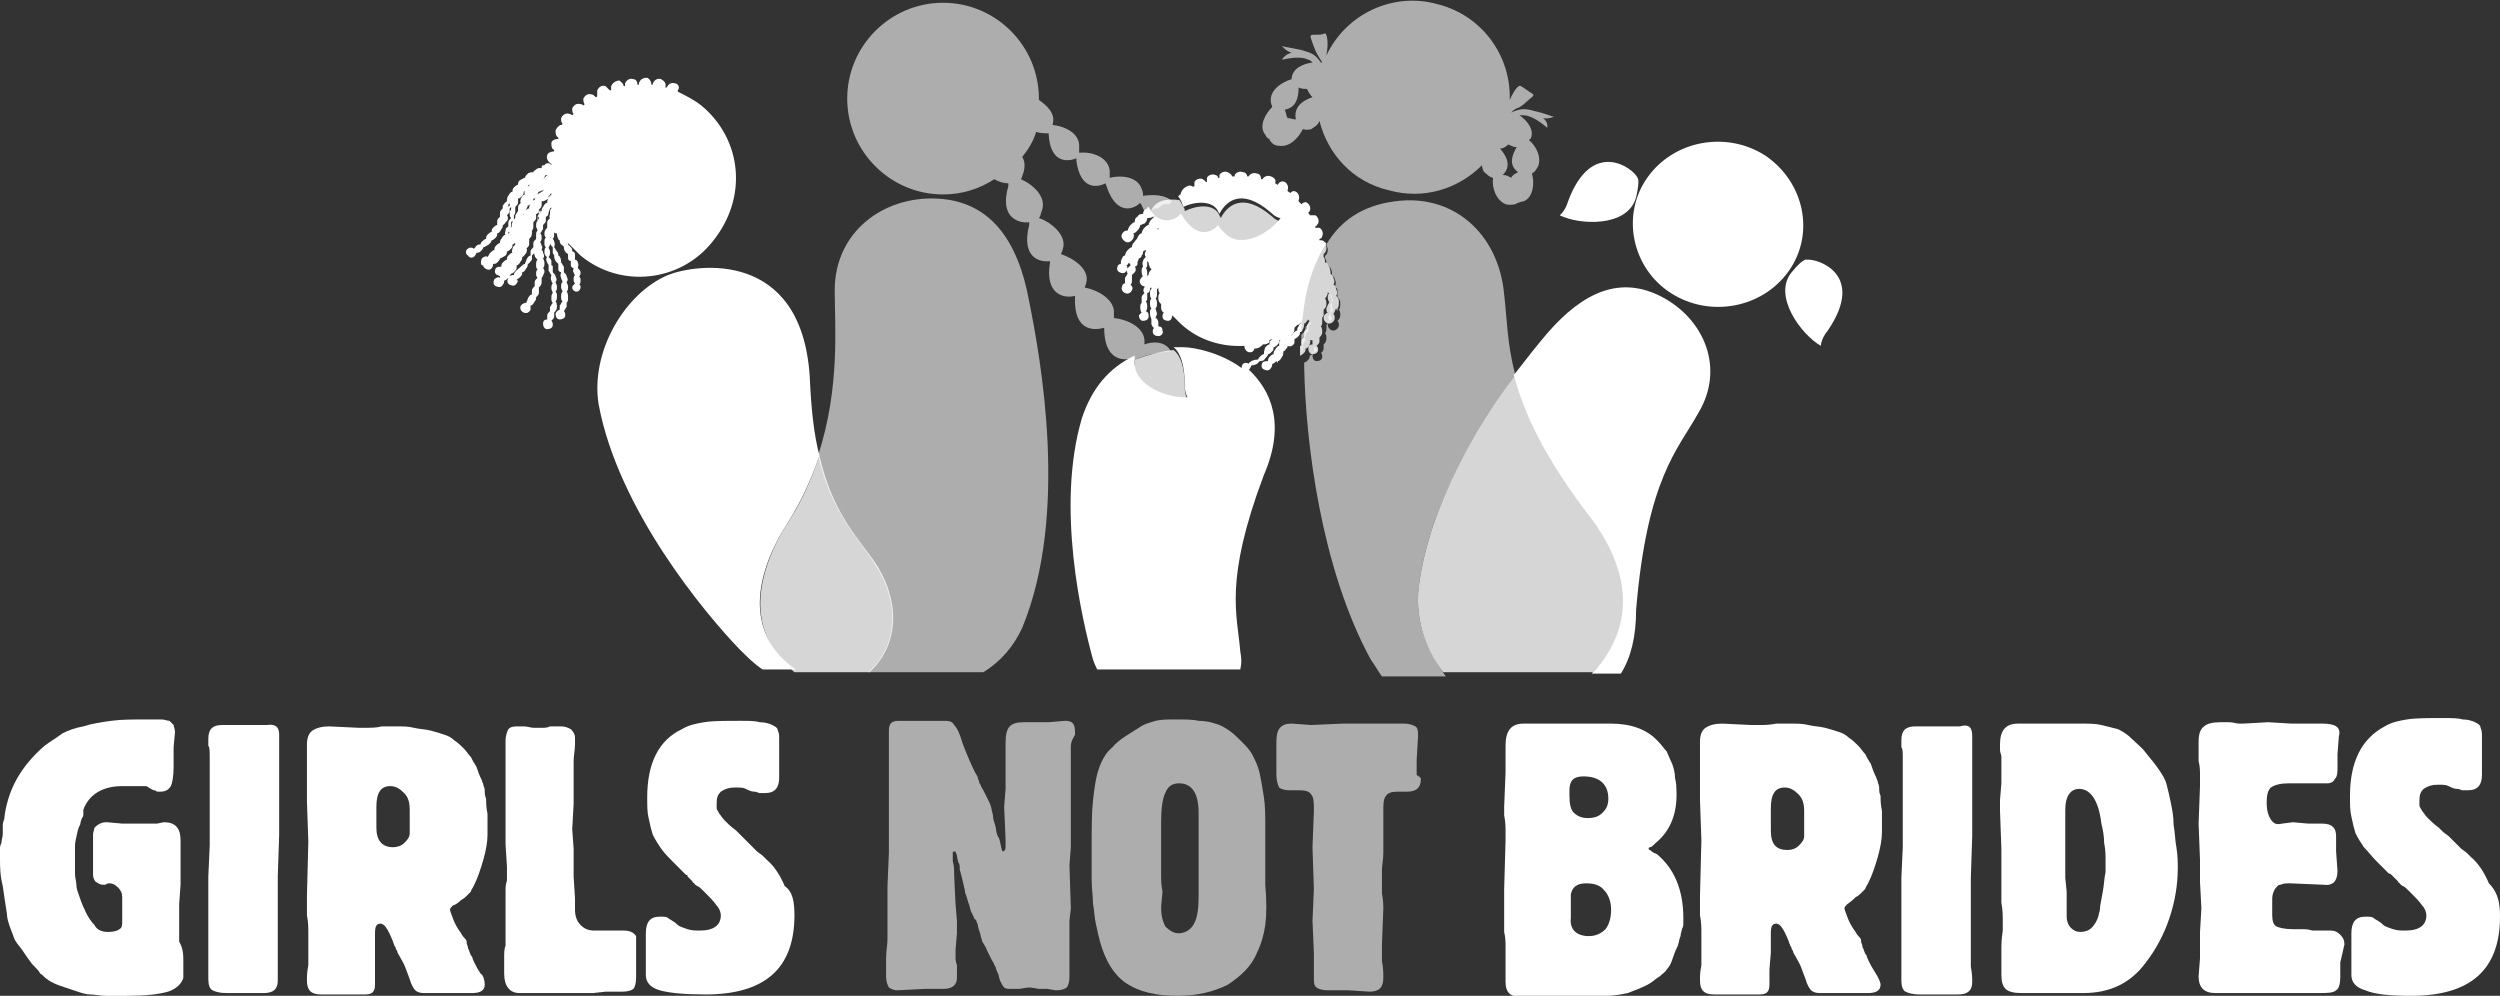 <?xml version="1.0" encoding="utf-8"?>
<!-- Generator: Adobe Illustrator 21.1.0, SVG Export Plug-In . SVG Version: 6.00 Build 0)  -->
<svg version="1.1" id="gnb-logo_1_" xmlns="http://www.w3.org/2000/svg" xmlns:xlink="http://www.w3.org/1999/xlink" x="0px"
	 y="0px" viewBox="0 0 180 71.7" style="enable-background:new 0 0 180 71.7;" xml:space="preserve">
<rect x="0" y="0" width="180" height="71.7" fill="#333333" stroke="none"/>
<style type="text/css">
	.st0{opacity:0.6;}
	.st1{fill:#FFFFFF;}
	.st2{opacity:0.6;fill:#FFFFFF;}
	.st3{opacity:0.8;fill:#FFFFFF;}
</style>
<g class="st0">
	<path class="st1" d="M77.1,53.8c0,0.2,0,0.4,0,0.6c0,0.2,0,0.3,0,0.5c0,0.2,0,0.3,0,0.6c0,0.3,0,0.7,0,1.1c0,0.4,0,0.8,0,1.1v1.1
		l0,1.4V61L77,62.3l0.1,3.1l-0.1,0.9c0,0.2,0,0.4,0,0.6c0,0.2,0,0.4,0,0.6c0,0.2,0,0.4,0,0.6v0.4c0,0.2,0,0.3,0,0.4
		c0,0.1,0,0.3,0,0.4c0,0.3,0,0.5,0,0.7c0,0.2,0,0.3,0,0.4c0,0.3-0.1,0.6-0.2,0.7c-0.1,0.1-0.4,0.2-0.7,0.2H76l-0.6-0.1l-0.6,0
		l-0.6-0.1c-0.1,0-0.3,0-0.8,0.1c-0.1,0-0.2,0-0.3,0c-0.1,0-0.2,0-0.2,0c-0.3,0-0.5,0-0.6-0.1c-0.1-0.1-0.2-0.3-0.3-0.5
		c-0.1-0.3-0.1-0.5-0.2-0.6c0-0.1-0.1-0.2-0.1-0.3c0-0.1-0.1-0.2-0.1-0.2c0-0.1-0.1-0.2-0.2-0.4l-0.3-0.6c-0.1-0.2-0.1-0.3-0.2-0.4
		c0-0.1-0.1-0.1-0.1-0.2c0,0-0.1-0.1-0.1-0.2c0-0.1-0.1-0.2-0.1-0.4c-0.1-0.3-0.2-0.6-0.2-0.7c0-0.1-0.1-0.2-0.1-0.3
		c0-0.1-0.1-0.1-0.1-0.1c0,0-0.1-0.1-0.1-0.2l-0.2-0.4l-0.1-0.4c-0.1-0.2-0.2-0.7-0.3-0.9c0-0.1-0.3-1.4-0.4-1.7l0-0.1
		c0,0,0,0,0-0.1c0,0,0-0.2-0.1-0.3c0-0.1-0.1-0.3-0.1-0.5c-0.1-0.3-0.1-0.3-0.2-0.3c0,0-0.1,0-0.1,0.1c0,0.1,0,0.1,0,0.2
		c0,0,0,0.1,0,0.1c0,0.1,0,0.2,0,0.3c0.1,0.3,0.1,0.7,0.1,1c0,0.3,0.1,1.9,0.1,2.1l0.1,1.2c0,0.1,0,0.2,0,0.2c0,0,0,0,0,0.1
		c0,0,0,0.1,0,0.2c0,0.1,0,0.2,0,0.4l-0.1,1.2c0,0.2,0,0.3,0,0.5c0,0.2,0,0.3,0.1,0.6c0,0.2,0,0.4,0,0.5c0,0.2,0,0.3,0,0.4
		c0,0.5-0.3,0.8-1,0.8c0,0-0.1,0-0.2,0c-0.1,0-0.2,0-0.2,0c-0.3,0-0.4,0-0.6,0c-0.1,0-0.2,0-0.3,0l-2,0.1c-0.3,0-0.4-0.1-0.6-0.2
		c-0.1-0.2-0.2-0.4-0.2-0.8c0-0.2,0-0.4,0-0.6c0-0.2,0-0.4,0-0.7c0-0.5,0.1-1,0.1-1.4c0-0.4,0-0.7,0-1c0-0.1,0-0.3,0-0.6
		c0-0.3,0-0.7,0-1.2c0-0.2,0-0.4,0-0.5c0-0.2,0-0.3,0-0.5l0.1-2.4l0-2.5l0-2.4c0-0.2,0-0.4,0-0.7s0-0.8,0-1.3c0-0.4,0-0.7,0-1
		c0-0.3,0-0.5,0-0.7v-0.2c0-0.5,0.2-0.7,0.7-0.7c0,0,0.1,0,0.3,0c0.2,0,0.4,0,0.6,0c0.1,0,0.2,0,0.3,0c0.1,0,0.3,0,0.4,0
		c0.3,0,0.5,0,0.7,0c0.2,0,0.3,0,0.5,0c0.2,0,0.3,0,0.4,0c0.1,0,0.2,0,0.2,0c0.3,0,0.5,0.1,0.6,0.3c0.2,0.2,0.4,0.6,0.6,1.3
		c0.3,0.8,0.6,1.5,0.9,2.1c0.1,0.2,0.2,0.3,0.2,0.4c0,0.1,0.1,0.2,0.1,0.3c0,0.1,0.1,0.2,0.1,0.2c0,0.1,0.1,0.2,0.2,0.4
		c0,0,0.1,0.2,0.1,0.2c0,0,0.2,0.4,0.3,0.6c0.1,0.2,0.2,0.5,0.2,0.6c0,0.1,0.1,0.3,0.1,0.5c0,0.2,0.1,0.4,0.2,0.8
		c0,0.2,0.1,0.6,0.2,0.7c0.1,0.1,0.2,1,0.3,1c0.1,0,0.2-0.1,0.2-0.3v-0.1v0c0,0,0-0.2,0-0.2c0-0.1,0-0.2,0-0.3l-0.1-2.3l0.1-1.3
		c0-0.1,0-0.2,0-0.3c0-0.1,0-0.3,0-0.5c0-0.1,0-0.2,0-0.3c0-0.2,0-0.3,0-0.6c0-0.3,0-0.7,0-1c0-0.3,0-0.5,0-0.6c0-0.6,0.1-1,0.3-1.2
		c0.2-0.2,0.5-0.3,1-0.3h0.4c0.1,0,0.2,0,0.3,0c0.1,0,0.2,0,0.2,0c0.3,0,0.5,0,0.6,0c0.1,0,0.2,0,0.3,0l1.2-0.1
		c0.5,0,0.7,0.2,0.7,0.8v0.2C77.1,53.4,77.1,53.6,77.1,53.8z"/>
	<path class="st1" d="M91.1,66.6c-0.1,0.7-0.3,1.4-0.6,2c-0.4,1-1.2,1.7-2.1,2.3c-1,0.5-2.2,0.8-3.6,0.8c-1.6,0-2.8-0.3-3.7-0.9
		c-0.9-0.6-1.5-1.6-1.9-3c-0.1-0.4-0.2-0.8-0.3-1.3c-0.1-0.4-0.1-0.9-0.2-1.4c0-0.5-0.1-1.1-0.1-1.8c0-0.7,0-1.5,0-2.4
		c0-1.3,0-2.4,0.1-3.3c0.1-0.9,0.2-1.6,0.4-2.2c0.2-0.6,0.5-1.2,1-1.6c0.4-0.5,1.1-0.9,1.9-1.4c0.4-0.3,0.9-0.4,1.2-0.5
		c0.4-0.1,0.9-0.1,1.5-0.1c0.6,0,1.2,0,1.6,0.1c0.5,0,0.9,0.1,1.2,0.2c0.4,0.1,0.7,0.3,1,0.5c0.3,0.2,0.6,0.5,0.9,0.8
		c0.3,0.3,0.6,0.6,0.8,1c0.2,0.4,0.4,0.8,0.5,1.3c0.1,0.5,0.2,1,0.3,1.7c0.1,0.6,0.1,1.4,0.1,2.2l0,2.1l0,2
		C91.2,64.9,91.2,65.8,91.1,66.6z M86.3,64.6c0-0.2,0-0.4,0-0.5c0-0.1,0-0.3,0-0.4c0-0.2,0-0.4,0-0.7c0-0.3,0-0.8,0-1.4v-0.5
		c0-0.2,0-0.4,0-0.5c0-0.1,0-0.3,0-0.6c0-0.3,0-0.6,0-0.9c0-0.3,0-0.5,0-0.6c0-1.4-0.5-2.1-1.4-2.1c-0.5,0-0.8,0.2-1,0.7
		c-0.2,0.4-0.3,1.1-0.3,2.1c0,0.2,0,0.4,0,0.5c0,0.1,0,0.2,0,0.4c0,0.1,0,0.3,0,0.5c0,0.2,0,0.5,0,0.9v0.4c0,0.2,0,0.3,0,0.3
		c0,0.1,0,0.2,0,0.3c0,0.1,0,0.3,0,0.6c0,0.2,0,0.6,0.1,1.1l-0.1,1.1c0,0.6,0.1,1,0.3,1.4c0.3,0.3,0.6,0.5,1,0.5
		C85.9,67.1,86.3,66.3,86.3,64.6z"/>
	<path class="st1" d="M102.3,56.1c0,0.6-0.3,0.9-1,0.9c0,0-0.1,0-0.2,0c-0.1,0-0.2,0-0.3,0h-0.2c-0.4,0-0.7,0.1-0.8,0.3
		c-0.2,0.2-0.2,0.6-0.2,1.1c0,0,0,0.1,0,0.3c0,0.2,0,0.3,0,0.5c0,0.3,0,0.6,0,0.9c0,0.2,0,0.5,0,0.6c0,0.1,0,0.2,0,0.3
		c0,0.1,0,0.3,0,0.4c0,0.5-0.1,0.9-0.1,1.2c0,0.3,0,0.5,0,0.5c0,0.2,0,0.3,0,0.5c0,0.2,0,0.4,0,0.7c0.1,0.6,0.1,0.9,0.1,1.1
		l-0.1,2.6c0,0.2,0,0.4,0,0.6c0,0.2,0,0.4,0,0.6c0.1,0.5,0.1,0.9,0.1,1.2c0,0.7-0.3,1-1,1l-1.5-0.1c-0.4,0-0.6,0-0.8,0
		c-0.2,0-0.3,0-0.4,0c-0.1,0-0.1,0-0.2,0c0,0,0,0-0.1,0c-0.4,0-0.7-0.1-0.8-0.2c-0.2-0.1-0.2-0.4-0.2-0.7c0-0.1,0-0.2,0-0.3
		c0-0.1,0-0.3,0-0.4c0-0.3,0-0.4,0-0.6c0-0.1,0-0.3,0-0.5l-0.1-2.3l0.1-2.3l-0.1-3l0.1-2.6c0-0.6,0-1-0.2-1.2
		c-0.1-0.2-0.4-0.3-0.8-0.3c-0.1,0-0.2,0-0.3,0c-0.1,0-0.2,0-0.3,0c-0.1,0-0.1,0-0.2,0c-0.3,0-0.6-0.1-0.7-0.2
		c-0.1-0.2-0.2-0.5-0.2-0.9l0-1.2l0-1.2c0-0.9,0.3-1.3,1.1-1.3l1.4,0.1l2.3-0.1c0.2,0,0.4,0,0.6,0c0.2,0,0.5,0,0.8,0
		c0.2,0,0.4,0,0.6,0c0.2,0,0.4,0,0.6,0c0,0,0.1,0,0.1,0c0,0,0.1,0,0.2,0c0.1,0,0.3,0,0.5,0c0.2,0,0.6,0,1,0c0.4,0,0.6,0.1,0.8,0.2
		c0.2,0.1,0.2,0.4,0.2,0.7l-0.1,1.7c0,0.1,0,0.3,0,0.4c0,0.1,0,0.3,0,0.4c0,0.1,0,0.3,0,0.3C102.3,56,102.3,56,102.3,56.1z"/>
</g>
<g>
	<path class="st1" d="M121.2,66.1c0,0.2,0,0.3,0,0.4c0,0.1,0,0.2-0.1,0.4c0,0.1-0.1,0.3-0.1,0.5c-0.1,0.2-0.1,0.4-0.2,0.7
		c-0.2,0.4-0.3,0.7-0.4,1c-0.1,0.3-0.2,0.5-0.4,0.7c-0.1,0.2-0.3,0.3-0.5,0.5c-0.2,0.1-0.4,0.3-0.7,0.5c-0.5,0.3-1.1,0.5-1.6,0.7
		c-0.5,0.1-1,0.2-1.5,0.2h-0.5c-0.4,0-0.7,0-0.9,0c-0.2,0-0.4,0-0.4,0l-1.5,0l-1.6,0l-1.2,0.1c-0.8,0-1.2-0.3-1.2-1.1
		c0-0.1,0-0.2,0-0.4c0-0.2,0-0.3,0-0.5c0-0.2,0-0.4,0-0.6c0-0.2,0-0.3,0-0.5c0,0,0-0.2,0-0.5c0-0.3,0-0.7-0.1-1.1c0-0.2,0-0.3,0-0.6
		c0-0.2,0-0.5,0-0.8V65l0-0.5V64l0.1-3.5c0-0.1,0-0.3,0-0.6c0-0.3,0-0.7-0.1-1.2c0-0.2,0-0.3,0-0.4c0-0.1,0-0.2,0-0.2l0.1-2.5
		c0,0,0-0.2,0-0.4c0-0.2,0-0.5,0-0.8c0-0.2,0-0.3,0-0.4c0-0.1,0-0.2,0-0.3c0-1.1,0.4-1.6,1.3-1.6c0,0,0.1,0,0.2,0c0.1,0,0.3,0,0.4,0
		c0.1,0,0.2,0,0.2,0c0.1,0,0.1,0,0.2,0c0.1,0,0.2,0,0.3,0c0.1,0,0.3,0,0.4,0c0.3,0,0.6,0,0.8,0c0.2,0,0.4,0,0.5,0l1.7,0l1.6,0
		c1.4,0,2.6,0.4,3.4,1.3c0.3,0.3,0.4,0.5,0.6,0.7c0.1,0.2,0.2,0.5,0.4,0.9c0.1,0.3,0.2,0.6,0.2,1c0.1,0.4,0.1,0.7,0.1,0.8
		c0.1,1.7-0.4,3-1.5,3.9c-0.2,0.2-0.3,0.3-0.4,0.3c-0.1,0-0.1,0.1-0.1,0.1c0,0,0,0.1,0.1,0.1c0,0,0.2,0.2,0.5,0.3
		C120.5,62.5,121.2,64,121.2,66.1z M116,65.5c0-0.6-0.2-1.1-0.5-1.4c-0.3-0.4-0.8-0.5-1.3-0.5c-0.7,0-1,0.3-1.1,0.8
		c0,0.1,0,0.1,0,0.1c0,0,0,0.1,0,0.4v0.8c0,0.1,0,0.1,0,0.2c0,0.1,0,0.1,0,0.1v0.1c-0.1,0.8,0.4,1.3,1.3,1.3c0.5,0,0.9-0.2,1.2-0.5
		C115.9,66.5,116,66,116,65.5z M115.8,57.5c0-1-0.6-1.6-1.8-1.6c-0.7,0-1,0.3-1,1v0.1v0.3c0,0.6,0.1,1,0.3,1.2
		c0.2,0.2,0.5,0.4,1,0.4c0.5,0,0.8-0.1,1.1-0.4S115.8,57.9,115.8,57.5z"/>
	<path class="st1" d="M135.4,70.9c0,0.4-0.3,0.6-0.9,0.6c0,0-0.1,0-0.2,0c-0.1,0-0.2,0-0.3,0c-0.2,0-0.4,0-0.6,0c-0.2,0-0.3,0-0.4,0
		c-0.1,0-0.2,0-0.4,0c-0.1,0-0.3,0-0.5,0c-0.2,0-0.4,0-0.6,0c-0.2,0-0.4,0-0.5,0c-0.3,0-0.5-0.1-0.6-0.2c-0.1-0.1-0.3-0.4-0.4-0.8
		c-0.1-0.3-0.2-0.5-0.3-0.8c-0.1-0.3-0.3-0.6-0.4-0.8c-0.1-0.2-0.2-0.3-0.2-0.4c0-0.1-0.1-0.1-0.1-0.2c0,0,0-0.1-0.1-0.2
		c0-0.1-0.1-0.2-0.1-0.3c-0.2-0.5-0.4-0.9-0.5-1c-0.1-0.2-0.3-0.3-0.4-0.3c-0.3,0-0.4,0.2-0.4,0.7c0,0.1,0,0.2,0,0.3
		c0,0.1,0,0.2,0,0.4c0,0.2,0,0.4,0,0.5c0,0.1,0,0.2,0,0.2l-0.1,1.2c0,0,0,0.1,0,0.2c0,0.1,0,0.2,0,0.4c0,0.1,0,0.2,0,0.3
		c0,0.1,0,0.1,0,0.2c0,0.5-0.2,0.7-0.7,0.7c0,0-0.1,0-0.2,0c-0.1,0-0.2,0-0.3,0c-0.2,0-0.4,0-0.5,0c-0.2,0-0.3,0-0.5,0
		c-0.2,0-0.3,0-0.5,0c-0.2,0-0.4,0-0.6,0c-0.2,0-0.3,0-0.4,0c-0.1,0-0.2,0-0.3,0c-0.7,0-1-0.3-1-1c0,0,0-0.1,0-0.2
		c0-0.1,0-0.4,0.1-0.9c0-0.3,0-0.5,0-0.8c0-0.2,0-0.5,0-0.7c0-0.2,0-0.4,0-0.8c0-0.4,0-0.8-0.1-1.3c0-0.3,0-0.6,0-0.8
		c0-0.2,0-0.4,0-0.6l0.1-4l-0.1-2.9c0-0.2,0-0.4,0-0.8c0-0.3,0-0.7,0-1.3v-0.8c0-0.1,0-0.2,0-0.3c0-0.1,0-0.2,0-0.3
		c0-0.2,0-0.3,0-0.4c0-0.1,0-0.2,0-0.3c0-0.4,0.1-0.8,0.4-1c0.3-0.2,0.7-0.3,1.2-0.3l2.1,0.1c0.1,0,0.3,0,0.6,0c0.3,0,0.7,0,1.2-0.1
		c0.2,0,0.4,0,0.6,0c0.2,0,0.3,0,0.5,0c0.4,0,0.8,0,1.2,0.1c0.4,0.1,0.8,0.1,1.2,0.2c0.4,0.1,0.7,0.2,1,0.3c0.3,0.1,0.5,0.2,0.7,0.4
		c0.3,0.2,0.5,0.4,0.7,0.6c0.2,0.2,0.3,0.4,0.5,0.6c0.1,0.2,0.2,0.4,0.4,0.7c0.1,0.3,0.2,0.6,0.4,1c0,0.1,0.1,0.2,0.1,0.3
		c0,0.1,0.1,0.2,0.1,0.4c0,0.2,0,0.4,0.1,0.6c0,0.3,0,0.6,0.1,1.1c0,0.3,0,0.6,0,0.8c0,0.2,0,0.3,0,0.4c0,0.1,0,0.2,0,0.2
		c0,0,0,0.1,0,0.1c0,0.5-0.1,1.1-0.3,1.8c-0.2,0.7-0.4,1.3-0.7,1.9c-0.1,0.2-0.2,0.3-0.2,0.4c-0.1,0.1-0.2,0.2-0.3,0.3
		c-0.1,0.1-0.2,0.2-0.4,0.3c-0.1,0.1-0.3,0.3-0.6,0.5c-0.1,0.1-0.2,0.2-0.2,0.3c0,0.1,0.1,0.3,0.2,0.6c0.1,0.3,0.3,0.7,0.6,1.1
		c0.1,0.2,0.2,0.3,0.3,0.4c0.1,0.1,0.1,0.2,0.1,0.3c0,0.1,0.1,0.2,0.1,0.4c0.1,0.1,0.1,0.4,0.3,0.6c0,0.1,0.1,0.3,0.2,0.5
		c0.1,0.2,0.2,0.4,0.4,0.7C135.2,70.3,135.4,70.7,135.4,70.9z M129.9,58.4c0-0.5-0.1-0.9-0.4-1.2c-0.3-0.3-0.6-0.5-1-0.5
		c-0.7,0-1,0.5-1,1.5v0.2c0,0.1,0,0.2,0,0.3c0,0.1,0,0.3,0,0.7v0.4c0,1,0.4,1.4,1.2,1.4c0.3,0,0.6-0.1,0.8-0.3
		c0.2-0.2,0.4-0.4,0.4-0.7c0-0.1,0-0.2,0-0.4c0-0.1,0-0.3,0-0.5c0-0.3,0-0.5,0-0.7C129.9,58.5,129.9,58.4,129.9,58.4z"/>
	<path class="st1" d="M142,53c0,0.1,0,0.3,0,0.5c0,0.2,0,0.5,0,0.7c0,0.1,0,0.4,0,0.7s0,0.8,0,1.2l0,0.6v0.6v0.6v2.3l-0.1,3
		c0,0.3,0,0.5,0,0.8c0,0.2,0,0.5,0,0.7c0,0.4,0,0.8,0,1c0,0.3,0,0.5,0,0.6c0,0.1,0,0.2,0,0.3c0,0.1,0,0.2,0,0.3c0,0.1,0,0.3,0,0.6
		c0,0.2,0,0.6,0,1v0.3c0,0.1,0,0.3,0,0.4c0,0.1,0,0.2,0,0.4c0.1,0.5,0.1,0.9,0.1,1.1c0,0.6-0.3,0.9-1,0.9c0,0,0,0-0.1,0
		c-0.1,0-0.3,0-0.4,0c-0.1,0-0.4,0-0.7,0c-0.1,0-0.2,0-0.3,0c-0.1,0-0.2,0-0.4,0c-0.1,0-0.3,0-0.4,0c-0.1,0-0.2,0-0.3,0
		c-0.1,0-0.2,0-0.2,0c-0.5,0-0.8-0.1-1-0.2c-0.2-0.1-0.3-0.4-0.3-0.8v-1.1c0-0.2,0-0.3,0-0.3c0-0.1,0-0.1,0-0.2c0-0.1,0-0.2,0-0.4
		c0-0.2,0-0.5,0-0.9c0-0.2,0-0.4,0-0.6c0-0.2,0-0.5,0-0.8v-0.8c0-0.2,0-0.4,0-0.5c0-0.1,0-0.3,0-0.4c0-0.1,0-0.3,0-0.5
		c0-0.2,0-0.5,0-0.9l0.1-2.2l0-1.4c0-0.1,0-0.3,0-0.6c0-0.3,0-0.6,0-1c0-0.2,0-0.3,0-0.4c0-0.1,0-0.2,0-0.3c0-0.1,0-0.3,0-0.5
		c0-0.2,0-0.5,0-0.8c0-0.6,0-0.9,0-1.1c0-0.2,0-0.3,0-0.3c0-0.4,0-0.7-0.1-0.8c0-0.2,0-0.3,0-0.4v-0.1v0c0-0.7,0.3-1,1-1
		c0.1,0,0.2,0,0.3,0c0.1,0,0.3,0,0.4,0c0.2,0,0.3,0,0.5,0c0.2,0,0.3,0,0.5,0c0.1,0,0.3,0,0.3,0c0.1,0,0.2,0,0.3,0c0.2,0,0.4,0,0.6,0
		c0.2,0,0.3,0,0.3,0C141.8,52.1,142,52.4,142,53z"/>
	<path class="st1" d="M156.8,62.5c0,1.2-0.2,2.4-0.6,3.6c-0.4,1.2-1,2.3-1.7,3.2c-1.1,1.5-2.6,2.2-4.5,2.2c-0.2,0-0.5,0-0.7,0
		c-0.2,0-0.5,0-0.7,0c-0.2,0-0.4,0-0.5,0c-0.1,0-0.3,0-0.4,0c-0.1,0-0.3,0-0.5,0c-0.2,0-0.5,0-0.8,0c-0.2,0-0.4,0-0.5,0
		c-0.2,0-0.3,0-0.4,0c-0.5,0-0.9-0.1-1.1-0.3c-0.2-0.2-0.3-0.5-0.3-1c0,0,0-0.2,0-0.4c0-0.2,0-0.4,0-0.6c0-0.1,0-0.1,0-0.1
		c0,0,0,0,0-0.1c0-0.1,0-0.3,0-0.6c0-0.3,0-0.8,0.1-1.4c0,0,0-0.2,0-0.6c0-0.4,0-0.9-0.1-1.4c0-0.2,0-0.4,0-0.6c0-0.2,0-0.4,0-0.6
		c0-0.2,0-0.4,0-0.6c0-0.2,0-0.3,0-0.5c0-0.4,0-0.8,0-1.1c0-0.3,0-0.5,0-0.5l-0.1-2.7c0-0.1,0-0.3,0-0.4c0-0.2,0-0.3,0-0.4l0.1-1.2
		l0-0.6v-0.4c0-0.2,0-0.3,0-0.4c0-0.2,0-0.3,0-0.5c0-0.2-0.1-0.3-0.1-0.5c0-0.1,0-0.3,0-0.4c0-1,0.4-1.5,1.3-1.5c0.1,0,0.2,0,0.3,0
		c0.1,0,0.2,0,0.4,0c0.2,0,0.3,0,0.5,0c0.2,0,0.4,0,0.6,0h0.5l0.6,0h0.6l0.6,0h0.4c0.6,0,1.1,0,1.5,0.1c0.4,0.1,0.8,0.2,1.2,0.3
		c0.4,0.2,0.7,0.4,1,0.7c0.3,0.3,0.7,0.6,1,1c0.5,0.6,0.8,1,1,1.3c0.2,0.3,0.4,0.6,0.5,1c0.1,0.4,0.2,0.8,0.3,1.3
		c0.1,0.5,0.2,1,0.2,1.6c0.1,0.5,0.1,1.1,0.2,1.6C156.8,61.6,156.8,62.1,156.8,62.5z M151.6,61.9c0-0.3,0-0.7-0.1-1.2
		c0-0.5-0.1-1-0.2-1.4c-0.2-1.7-0.8-2.5-1.6-2.5c-0.6,0-1,0.5-1,1.5c0,0,0,0,0,0.1c0,0,0,0.1,0,0.1c0,0.1,0,0.2,0,0.3
		c0,0.2,0,0.4,0,0.7v0.7v0.2v0.1c0,0.4,0,0.7,0,0.9c0,0.2,0,0.3,0,0.5c0,0.1,0,0.2,0,0.2c0,0,0,0.1,0,0.2c0,0.2,0,0.4,0,0.6
		c0,0.1,0,0.2,0,0.3l0.1,1l0,1.8c0,0.3,0.1,0.6,0.3,0.8c0.2,0.2,0.4,0.3,0.7,0.3c0.3,0,0.6-0.1,0.8-0.3c0.2-0.2,0.4-0.5,0.5-0.9
		c0-0.1,0.1-0.3,0.1-0.5c0-0.2,0.1-0.6,0.2-1.2c0.1-0.5,0.1-1,0.2-1.4C151.6,62.3,151.6,62,151.6,61.9z"/>
	<path class="st1" d="M168.5,69.3l0,1.1c0,0.4-0.1,0.8-0.3,0.9c-0.2,0.2-0.7,0.2-1.2,0.2h-0.5h-1.1l-0.4,0h-0.4h-0.4h-0.6
		c-0.4,0-0.6,0-0.8,0c-0.1,0-0.2,0-0.3,0c-0.1,0-0.2,0-0.3,0c-0.1,0-0.3,0-0.6,0h-1.2c-0.2,0-0.4,0-0.6,0c-0.2,0-0.3,0-0.3,0
		c-0.8,0-1.2-0.4-1.2-1.2l0.1-1.3l0-1.9l0.1-1.7l-0.1-1.9l0-1.6l-0.1-2.6l0.1-2.7c0-0.3,0-0.6,0-0.8c0-0.3,0-0.6-0.1-1
		c0-0.3,0-0.5,0-0.8c0-0.3,0-0.5,0-0.6c0-0.5,0.1-0.9,0.4-1.1c0.2-0.2,0.6-0.3,1.2-0.3c0.1,0,0.2,0,0.3,0c0.1,0,0.2,0,0.3,0
		c0.3,0,0.5,0.1,0.7,0.1c0.2,0,0.3,0,0.3,0l1.8-0.1l1.7,0.1l0.6,0c0.4,0,0.7,0,0.9,0c0.2,0,0.3,0,0.4,0c0.1,0,0.2,0,0.2,0
		c0,0,0.1,0,0.2,0c0.4,0,0.8,0.1,0.9,0.2c0.2,0.1,0.3,0.4,0.2,0.7l-0.1,1.3l0,1c0,0.3,0,0.6-0.2,0.8c-0.1,0.2-0.3,0.3-0.5,0.3h-0.2
		l-0.2,0c-0.1,0-0.1,0-0.1,0c0,0,0,0-0.1,0c0,0-0.1,0-0.2,0c-0.1,0-0.3,0-0.6,0h-0.3c-0.1,0-0.2,0-0.3,0c-0.1,0-0.3,0-0.7,0h-0.1
		c-0.6,0-1,0.1-1.3,0.3c-0.2,0.2-0.3,0.5-0.3,1.1c0,0.5,0.1,0.9,0.3,1.2c0.2,0.3,0.4,0.4,0.8,0.3l0.8-0.1l1.1,0.1c0,0,0.1,0,0.2,0
		c0.1,0,0.2,0,0.4,0c0.1,0,0.1,0,0.2,0c0.1,0,0.1,0,0.2,0c0.7,0,1,0.3,1,0.9c0,0,0,0.1,0,0.2s0,0.2,0,0.2c0,0.2,0,0.3,0,0.4
		c0,0.1,0,0.2,0,0.3l0.1,1.4c0,0.7-0.3,1.1-1,1l-2.4-0.1c-0.3,0-0.5,0-0.7,0.1c-0.2,0-0.3,0.2-0.4,0.3c-0.1,0.2-0.2,0.4-0.2,0.7
		c0,0.3,0,0.7,0,1.2c0,0.4,0.1,0.7,0.3,0.8c0.2,0.1,0.6,0.2,1.2,0.2c0.1,0,0.1,0,0.2,0c0.1,0,0.1,0,0.2,0c0.1,0,0.2,0,0.3,0
		c0.1,0,0.4,0,0.7,0.1h0.2c0.1,0,0.2,0,0.2,0c0.1,0,0.1,0,0.2,0c0.2,0,0.3,0,0.4,0c0.1,0,0.2,0,0.3,0c0.3,0,0.5,0.1,0.7,0.3
		c0.2,0.2,0.3,0.4,0.3,0.7L168.5,69.3z"/>
	<path class="st1" d="M180,66c0,3.8-2.1,5.7-6.4,5.7c-1.5,0-2.6-0.1-3.3-0.4c-0.7-0.2-1-0.6-1-1.1c0,0,0-0.1,0-0.2
		c0-0.1,0-0.2,0-0.3c0-0.2,0-0.4,0-0.5s0-0.3,0-0.6l0-1.4c0-0.8,0.3-1.2,1-1.2c0.3,0,0.5,0,0.6,0.1c0.1,0.1,0.4,0.2,0.7,0.5
		c0.1,0.1,0.4,0.2,0.7,0.3c0.3,0.1,0.6,0.1,0.9,0.1c1,0,1.5-0.4,1.5-1.1c0-0.2-0.1-0.5-0.3-0.7c-0.2-0.3-0.5-0.6-0.9-1
		c-0.2-0.2-0.4-0.4-0.5-0.4c-0.1-0.1-0.2-0.1-0.2-0.2c-0.1,0-0.1-0.1-0.2-0.2c-0.1-0.1-0.2-0.2-0.4-0.4c-0.1-0.1-0.1-0.1-0.2-0.1
		c0,0-0.1-0.1-0.1-0.1c0,0-0.1-0.1-0.2-0.2c-0.1-0.1-0.3-0.3-0.6-0.6c-0.3-0.3-0.6-0.7-0.9-1c-0.2-0.3-0.4-0.6-0.6-1
		c-0.1-0.3-0.2-0.7-0.3-1.2c-0.1-0.4-0.1-0.9-0.1-1.5c0-2.4,0.8-4.1,2.5-5c0.5-0.3,1-0.4,1.6-0.5c0.6-0.1,1.5-0.1,2.6-0.1
		c0.6,0,1.1,0,1.4,0.1c0.4,0,0.7,0.1,0.9,0.2c0.2,0.1,0.4,0.2,0.4,0.4c0.1,0.2,0.1,0.4,0.1,0.6l0,1.5l0,1.3c0,0.7-0.3,1.1-1,1.1
		c-0.1,0-0.1,0-0.2,0c0,0-0.1,0-0.2,0c-0.1,0-0.2-0.1-0.4-0.1c-0.2,0-0.4-0.1-0.6-0.2c-0.2-0.1-0.4-0.1-0.8-0.1
		c-0.4,0-0.7,0.1-1,0.3c-0.2,0.2-0.3,0.4-0.3,0.8c0,0.2,0,0.3,0,0.4c0,0.1,0.1,0.2,0.2,0.4c0.1,0.1,0.2,0.3,0.4,0.5
		c0.2,0.2,0.4,0.4,0.8,0.7l0.3,0.3l0.4,0.3c0.1,0.1,0.2,0.2,0.3,0.3c0.1,0.1,0.2,0.2,0.2,0.2l0.1,0.1l0.3,0.3l0.4,0.3l0.3,0.3
		c0.6,0.5,1,1.2,1.3,1.9C179.9,64.3,180,65.1,180,66z"/>
</g>
<g>
	<path class="st1" d="M13.2,69.2c0,0.4,0,0.6,0,0.8c0,0.2,0,0.2,0,0.3c0,0,0,0.1,0,0.1c-0.1,0.4-0.5,0.8-1.1,1
		c-0.7,0.2-1.7,0.3-3,0.3c-0.6,0-1.1,0-1.5,0c-0.4,0-0.8-0.1-1.1-0.1c-0.3,0-0.6-0.1-0.9-0.2c-0.3-0.1-0.6-0.2-0.9-0.3
		c-0.3-0.1-0.6-0.2-0.8-0.3c-0.2-0.1-0.4-0.2-0.5-0.3c-0.2-0.1-0.3-0.3-0.5-0.4c-0.1-0.2-0.3-0.4-0.6-0.7c-0.3-0.4-0.5-0.7-0.7-1
		C1.3,68,1.1,67.8,1,67.5c-0.1-0.3-0.2-0.5-0.3-0.8c-0.1-0.3-0.2-0.6-0.2-0.9c-0.1-0.6-0.2-1.3-0.3-2C0,63,0,62.4,0,61.8
		c0-0.2,0-0.3,0-0.4s0-0.2,0-0.3c0-0.1,0-0.2,0.1-0.4c0-0.2,0.1-0.4,0.1-0.7c0-0.1,0-0.2,0-0.2c0,0,0-0.1,0-0.1c0-0.1,0-0.1,0-0.2
		c0-0.1,0-0.3,0.1-0.5c0.1-1,0.4-2,0.9-2.9c0.5-0.9,1.2-1.7,2-2.4c0.4-0.3,0.9-0.6,1.3-0.9c0.4-0.2,0.9-0.4,1.5-0.5
		C6.6,52.1,7.3,52,8,51.9c0.7-0.1,1.6-0.1,2.6-0.1c0.4,0,0.7,0,1,0c0.3,0,0.4,0.1,0.6,0.1c0.1,0.1,0.2,0.2,0.3,0.3
		c0,0.1,0.1,0.3,0.1,0.5l-0.1,1.1c0,0,0,0.1,0,0.3c0,0.2,0,0.4,0,0.7v0.4c0,0.7-0.1,1.2-0.2,1.4c-0.2,0.3-0.4,0.4-0.8,0.4
		c-0.1,0-0.1,0-0.1,0c0,0-0.1,0-0.1,0c0,0-0.1-0.1-0.2-0.1c-0.1,0-0.2-0.1-0.4-0.2c-0.1-0.1-0.2-0.1-0.3-0.1c-0.1,0-0.4,0-0.8,0
		c-0.3,0-0.5,0-0.6,0c-0.1,0-0.2,0-0.2,0c-1.4,0-2.4,0.6-2.8,1.7c0,0.1,0,0.1,0,0.1c0,0,0,0,0,0.1c0,0,0,0.1,0,0.1
		c0,0.1,0,0.2-0.1,0.3l-0.1,0.3c0,0.2-0.1,0.3-0.1,0.3l-0.1,0.3c-0.1,0.5-0.2,0.8-0.2,1.1c0,0.2,0,0.5,0,0.9c0,0.5,0,0.8,0,1.1
		c0,0.3,0.1,0.6,0.1,0.8c0,0.3,0.1,0.5,0.2,0.8c0.1,0.3,0.2,0.6,0.4,1c0.2,0.5,0.5,0.9,0.7,1.1C7,67,7.4,67.1,7.8,67.1
		c0.4,0,0.7-0.1,0.8-0.2c0.2-0.1,0.2-0.3,0.2-0.6c0,0,0-0.1,0-0.2c0-0.1,0-0.2,0-0.3v-0.4c0-0.1,0-0.2,0-0.2c0-0.1,0-0.2,0-0.3v-0.3
		c0-0.3-0.1-0.5-0.3-0.7c-0.2-0.2-0.4-0.3-0.6-0.3c-0.1,0-0.2,0-0.3,0.1c-0.1,0-0.1,0-0.2,0c-0.2,0-0.3-0.1-0.5-0.2
		c-0.1-0.1-0.2-0.3-0.2-0.5c0,0,0-0.1,0-0.2c0-0.1,0-0.2,0-0.3c0-0.1,0-0.3,0-0.5c0-0.2,0-0.4,0-0.6c0-0.7,0-1.1,0-1.3
		c0-0.2,0.1-0.4,0.1-0.5c0.1-0.1,0.2-0.2,0.4-0.3c0.2-0.1,0.4-0.1,0.5-0.1l1.1,0.1c0,0,0.1,0,0.3,0c0.2,0,0.4,0,0.7,0h0.8
		c0.1,0,0.2,0,0.3,0c0.1,0,0.1,0,0.1,0c0,0,0.1,0,0.1,0c0,0,0.1,0,0.2,0l0.5-0.1c0.8,0,1.2,0.4,1.2,1.3c0,0,0,0.1,0,0.2
		c0,0.1,0,0.2,0,0.3c0,0.2,0,0.4,0,0.6c0,0.1,0,0.3,0,0.4l0,1.7l-0.1,1.4c0,0,0,0.1,0,0.3c0,0.2,0,0.4,0,0.7c0,0.2,0,0.4,0,0.6
		c0,0.2,0,0.3,0,0.6v0.5C13.2,68.3,13.2,68.8,13.2,69.2z"/>
	<path class="st1" d="M20.1,52.9c0,0.1,0,0.3,0,0.5c0,0.2,0,0.5,0,0.7c0,0.1,0,0.4,0,0.7c0,0.3,0,0.7,0,1.2l0,0.6v0.6v0.6v2.3
		l-0.1,3c0,0.3,0,0.5,0,0.8c0,0.2,0,0.5,0,0.7c0,0.4,0,0.8,0,1c0,0.3,0,0.5,0,0.5c0,0.1,0,0.2,0,0.3c0,0.1,0,0.2,0,0.3
		c0,0.1,0,0.3,0,0.6c0,0.2,0,0.6,0,1v0.3c0,0.1,0,0.3,0,0.4c0,0.1,0,0.2,0,0.4C20,70,20,70.3,20,70.6c0,0.6-0.3,0.9-1,0.9
		c0,0,0,0-0.1,0c-0.1,0-0.3,0-0.4,0c-0.1,0-0.4,0-0.7,0c-0.1,0-0.2,0-0.3,0c-0.1,0-0.2,0-0.3,0c-0.1,0-0.3,0-0.4,0
		c-0.1,0-0.2,0-0.3,0c-0.1,0-0.2,0-0.2,0c-0.5,0-0.8-0.1-1-0.2c-0.2-0.1-0.3-0.4-0.3-0.8v-1.1c0-0.2,0-0.3,0-0.3c0-0.1,0-0.1,0-0.2
		c0-0.1,0-0.2,0-0.4c0-0.2,0-0.5,0-0.9c0-0.2,0-0.4,0-0.6c0-0.2,0-0.5,0-0.8v-0.8c0-0.2,0-0.4,0-0.5c0-0.1,0-0.3,0-0.4
		c0-0.1,0-0.3,0-0.5c0-0.2,0-0.5,0-0.9l0.1-2.2l0-1.4c0-0.1,0-0.3,0-0.6c0-0.3,0-0.6,0-1c0-0.2,0-0.3,0-0.4c0-0.1,0-0.2,0-0.3
		c0-0.1,0-0.3,0-0.5c0-0.2,0-0.5,0-0.8c0-0.6,0-0.9,0-1.1c0-0.2,0-0.3,0-0.3c0-0.4,0-0.7-0.1-0.8c0-0.2,0-0.3,0-0.4v-0.1v0
		c0-0.7,0.3-1,1-1c0.1,0,0.2,0,0.3,0c0.1,0,0.3,0,0.4,0c0.2,0,0.3,0,0.5,0c0.2,0,0.3,0,0.5,0c0.1,0,0.3,0,0.3,0c0.1,0,0.2,0,0.3,0
		c0.2,0,0.4,0,0.6,0c0.2,0,0.3,0,0.3,0C19.9,52.1,20.1,52.4,20.1,52.9z"/>
	<path class="st1" d="M34.9,70.9c0,0.4-0.3,0.6-0.9,0.6c0,0-0.1,0-0.2,0c-0.1,0-0.2,0-0.3,0c-0.2,0-0.4,0-0.6,0c-0.2,0-0.3,0-0.4,0
		c-0.1,0-0.2,0-0.4,0c-0.1,0-0.3,0-0.5,0c-0.2,0-0.4,0-0.6,0c-0.2,0-0.4,0-0.5,0c-0.3,0-0.5-0.1-0.6-0.2c-0.1-0.1-0.3-0.4-0.4-0.8
		c-0.1-0.3-0.2-0.5-0.3-0.8c-0.1-0.3-0.3-0.6-0.4-0.8c-0.1-0.2-0.2-0.3-0.2-0.4c0-0.1-0.1-0.1-0.1-0.2c0,0,0-0.1-0.1-0.2
		c0-0.1-0.1-0.2-0.1-0.3c-0.2-0.5-0.4-0.9-0.5-1c-0.1-0.2-0.3-0.3-0.4-0.3c-0.3,0-0.4,0.2-0.4,0.7c0,0.1,0,0.2,0,0.3
		c0,0.1,0,0.2,0,0.3c0,0.2,0,0.4,0,0.5c0,0.1,0,0.2,0,0.2L27,69.8c0,0,0,0.1,0,0.2c0,0.1,0,0.2,0,0.4c0,0.1,0,0.2,0,0.3
		c0,0.1,0,0.1,0,0.2c0,0.5-0.2,0.7-0.7,0.7c0,0-0.1,0-0.2,0c-0.1,0-0.2,0-0.3,0c-0.2,0-0.4,0-0.5,0c-0.2,0-0.3,0-0.4,0
		c-0.2,0-0.3,0-0.5,0c-0.2,0-0.4,0-0.6,0c-0.2,0-0.3,0-0.4,0c-0.1,0-0.2,0-0.3,0c-0.7,0-1-0.3-1-1c0,0,0-0.1,0-0.2
		c0-0.1,0-0.4,0.1-0.9c0-0.3,0-0.5,0-0.8c0-0.2,0-0.5,0-0.7c0-0.2,0-0.4,0-0.8c0-0.4,0-0.8-0.1-1.3c0-0.3,0-0.6,0-0.8
		c0-0.2,0-0.4,0-0.6l0.1-3.9l-0.1-2.9c0-0.2,0-0.4,0-0.8c0-0.3,0-0.7,0-1.2v-0.8c0-0.1,0-0.2,0-0.3c0-0.1,0-0.2,0-0.3
		c0-0.2,0-0.3,0-0.4c0-0.1,0-0.2,0-0.3c0-0.4,0.1-0.8,0.4-1c0.3-0.2,0.7-0.3,1.2-0.3l2.1,0.1c0.1,0,0.3,0,0.6,0c0.3,0,0.7,0,1.1-0.1
		c0.2,0,0.4,0,0.6,0c0.2,0,0.3,0,0.5,0c0.4,0,0.8,0,1.2,0.1c0.4,0.1,0.8,0.1,1.2,0.2c0.4,0.1,0.7,0.2,1,0.3c0.3,0.1,0.5,0.2,0.7,0.4
		c0.3,0.2,0.5,0.4,0.7,0.6c0.2,0.2,0.3,0.4,0.5,0.6c0.1,0.2,0.2,0.4,0.4,0.7c0.1,0.3,0.2,0.6,0.4,1c0,0.1,0.1,0.2,0.1,0.3
		c0,0.1,0.1,0.2,0.1,0.4c0,0.2,0,0.4,0.1,0.6c0,0.3,0,0.6,0.1,1.1c0,0.3,0,0.6,0,0.8c0,0.2,0,0.3,0,0.4c0,0.1,0,0.1,0,0.2
		c0,0,0,0.1,0,0.1c0,0.5-0.1,1.1-0.3,1.8c-0.2,0.7-0.4,1.3-0.7,1.9c-0.1,0.2-0.2,0.3-0.2,0.4c-0.1,0.1-0.2,0.2-0.3,0.3
		c-0.1,0.1-0.2,0.2-0.4,0.3c-0.1,0.1-0.3,0.3-0.6,0.4c-0.1,0.1-0.2,0.2-0.2,0.3c0,0.1,0.1,0.3,0.2,0.6c0.1,0.3,0.3,0.7,0.6,1.1
		c0.1,0.2,0.2,0.3,0.3,0.4c0.1,0.1,0.1,0.2,0.1,0.3c0,0.1,0.1,0.2,0.1,0.4c0.1,0.1,0.1,0.4,0.3,0.6c0,0.1,0.1,0.3,0.2,0.5
		c0.1,0.2,0.2,0.4,0.4,0.7C34.8,70.2,34.9,70.6,34.9,70.9z M29.5,58.3c0-0.5-0.1-0.9-0.4-1.2c-0.3-0.3-0.6-0.5-1-0.5
		c-0.7,0-1,0.5-1,1.5v0.2c0,0.1,0,0.2,0,0.3c0,0.1,0,0.3,0,0.7v0.3c0,0.9,0.4,1.4,1.2,1.4c0.3,0,0.6-0.1,0.8-0.3
		c0.2-0.2,0.4-0.4,0.4-0.7c0-0.1,0-0.2,0-0.3c0-0.1,0-0.3,0-0.5c0-0.3,0-0.5,0-0.7C29.5,58.5,29.5,58.4,29.5,58.3z"/>
	<path class="st1" d="M45.8,68.7c0,0.1,0,0.1,0,0.1c0,0,0,0.1,0,0.2c0,0.1,0,0.2,0,0.4c0,0.2,0,0.5,0,1c0,0.4-0.1,0.7-0.2,0.8
		c-0.1,0.1-0.4,0.2-0.8,0.2c0,0-0.1,0-0.2,0s-0.2,0-0.2,0c-0.2,0-0.4,0-0.6,0c-0.1,0-0.2,0-0.2,0l-0.9,0.1h-1.1h-1.1l-1.5,0
		c-0.2,0-0.3,0-0.4,0c-0.1,0-0.2,0-0.3,0c-0.2,0-0.4,0-0.6,0c-0.2,0-0.3,0-0.3,0c-0.7,0-1.1-0.5-1.1-1.4c0-0.1,0-0.3,0-0.5
		c0-0.2,0-0.4,0-0.6c0-0.4,0-0.7,0.1-0.9c0-0.2,0-0.4,0-0.4l0-0.4c0-0.3,0-0.5,0-0.6c0-0.1,0-0.2,0-0.3c0-0.1,0-0.1,0-0.1
		c0-0.1,0-0.2,0-0.3v-0.3v-0.4l0-0.4v-0.4c0-0.1,0-0.2,0-0.4c0-0.2,0-0.4,0.1-0.7c0-0.3,0-0.4,0-0.6c0-0.1,0-0.3,0-0.4l-0.1-1.6
		l0-1.4l0-1.9l0-2.2v-1c0-0.2,0-0.4,0-0.5c0-0.1,0-0.3,0-0.5c0-0.3,0.1-0.6,0.2-0.8c0.2-0.2,0.4-0.2,0.8-0.2c0.1,0,0.3,0,0.3,0
		c0.3,0,0.5,0.1,0.7,0.1c0.2,0,0.3,0,0.3,0c0.1,0,0.3,0,0.4,0c0.1,0,0.3,0,0.5-0.1c0.2,0,0.3,0,0.4,0c0.1,0,0.3,0,0.4,0
		c0.3,0,0.5,0.1,0.7,0.2c0.2,0.2,0.3,0.4,0.3,0.6c0,0,0,0.1,0,0.2c0,0.1,0,0.2,0,0.3c0,0.4-0.1,0.8-0.1,1.2c0,0.4,0,0.7,0,1
		c0,0.1,0,0.1,0,0.1c0,0,0,0.1,0,0.2c0,0.1,0,0.3,0,0.6c0,0.3,0,0.7,0,1.2l-0.1,1.8l0.1,1.4l0,2l0.1,1.6l0,0.8
		c0,0.4,0.1,0.8,0.4,1.1c0.3,0.3,0.6,0.4,1,0.4l0.5,0l0.7,0l0.9,0c0.4,0,0.7,0.1,0.9,0.4C45.8,67.3,45.8,67.9,45.8,68.7z"/>
	<path class="st1" d="M57.2,65.9c0,3.8-2.1,5.7-6.4,5.7c-1.5,0-2.6-0.1-3.3-0.3c-0.7-0.2-1-0.6-1-1.1c0,0,0-0.1,0-0.2
		c0-0.1,0-0.2,0-0.3c0-0.2,0-0.4,0-0.5s0-0.3,0-0.6l0-1.4c0-0.8,0.3-1.2,1-1.2c0.3,0,0.5,0,0.6,0.1c0.1,0.1,0.4,0.2,0.7,0.5
		c0.1,0.1,0.4,0.2,0.7,0.3c0.3,0.1,0.6,0.1,0.9,0.1c1,0,1.5-0.4,1.5-1.1c0-0.2-0.1-0.5-0.3-0.7c-0.2-0.3-0.5-0.6-0.9-1
		c-0.2-0.2-0.4-0.4-0.5-0.4c-0.1-0.1-0.2-0.1-0.2-0.2c-0.1,0-0.1-0.1-0.2-0.2c-0.1-0.1-0.2-0.2-0.3-0.3C49.5,63,49.5,63,49.4,63
		c0,0-0.1-0.1-0.1-0.1c0,0-0.1-0.1-0.2-0.2c-0.1-0.1-0.3-0.3-0.6-0.6c-0.3-0.3-0.6-0.6-0.9-1c-0.2-0.3-0.4-0.6-0.6-1
		c-0.1-0.3-0.2-0.7-0.3-1.2c-0.1-0.4-0.1-0.9-0.1-1.5c0-2.4,0.8-4.1,2.5-4.9c0.5-0.3,1-0.4,1.6-0.5c0.6-0.1,1.5-0.1,2.6-0.1
		c0.6,0,1.1,0,1.4,0.1c0.4,0,0.7,0.1,0.9,0.2c0.2,0.1,0.4,0.2,0.4,0.4c0.1,0.2,0.1,0.3,0.1,0.6l0,1.5l0,1.3c0,0.7-0.3,1.1-1,1.1
		c-0.1,0-0.1,0-0.2,0c0,0-0.1,0-0.2,0c-0.1,0-0.2-0.1-0.4-0.1c-0.2,0-0.4-0.1-0.6-0.2c-0.2-0.1-0.4-0.1-0.8-0.1
		c-0.4,0-0.7,0.1-1,0.3c-0.2,0.2-0.3,0.4-0.3,0.8c0,0.2,0,0.3,0,0.4c0,0.1,0.1,0.2,0.2,0.4c0.1,0.1,0.2,0.3,0.4,0.5
		c0.2,0.2,0.4,0.4,0.8,0.7l0.3,0.3l0.3,0.3c0.1,0.1,0.2,0.2,0.3,0.3c0.1,0.1,0.2,0.2,0.2,0.2l0.1,0.1l0.3,0.3l0.4,0.3l0.3,0.3
		c0.6,0.5,1,1.2,1.3,1.9C57.1,64.2,57.2,65,57.2,65.9z"/>
</g>
<path class="st2" d="M108.8,8.1C108.8,8,108.8,8,108.8,8.1c0.1-0.1,0.2-0.2,0.4-0.3c0.4-0.1,0.8-0.6,1.1-0.8
	c0.2-0.2,0.1-0.2-0.2-0.4c-0.3-0.2-0.4-0.3-0.6-0.4c-0.1-0.1-0.4,0.1-0.8,1c0.1-3.2-2-6.1-5.2-6.9C100.3-0.6,96.9,1,95.5,4
	c0.2-1.1,0-1.6-0.1-1.6c-0.2,0.1-0.4,0.1-0.7,0.1c-0.3,0-0.4,0-0.3,0.3c0.1,0.3,0.3,0.9,0.5,1.2c0.1,0.2,0.2,0.3,0.3,0.5
	c0,0-0.1,0-0.1,0c-0.4-0.6-0.7-0.7-1.4-0.9c-0.9-0.2-1.2-0.2-1.4-0.3c0.3,0.4,0.7,0.5,0.7,0.5c-0.5,0.1-0.7,0.5-0.7,0.5
	c0.9-0.2,1.5-0.2,1.9,0c0.1,0,0.2,0.1,0.3,0.2c-0.7,0.1-1.4,0.4-1.5,1.1c0,0.1,0,0.1,0,0.1c-0.7,0.2-1.6,0.8-1.5,1.6
	c0,0.2,0.1,0.3,0.1,0.4c-0.5,0.5-1,1.4-0.5,2c0.1,0.2,0.2,0.3,0.3,0.3c0,0.1,0.1,0.2,0.1,0.2c0,0,0.2,0.3,0.6,0.3
	c0.8,0.1,1.4-0.6,1.7-1.2c0.1,0,0.2,0.1,0.6,0C94.7,9.1,94.9,9,95,8.7c0.6,2.4,2.4,4.4,5,5c2.5,0.7,5-0.1,6.7-1.8
	c0,0.2,0.1,0.5,0.3,0.6c0.3,0.3,0.5,0.3,0.5,0.3c-0.1,0.7,0.2,1.6,0.9,1.9c0.3,0.1,0.7,0,0.7,0c0.1,0,0.1-0.1,0.2-0.1
	c0.1,0,0.2-0.1,0.4-0.1c0.7-0.3,0.8-1.3,0.6-2c0.1-0.1,0.2-0.1,0.3-0.3c0.5-0.6,0.1-1.6-0.5-2.1c0,0,0-0.1,0.1-0.1
	c0.3-0.6-0.2-1.3-0.8-1.7c0.1,0,0.2,0,0.3,0c0.4,0,1,0.3,1.7,0.9c0,0,0.1-0.4-0.3-0.7c0,0,0.3,0.1,0.8-0.1c-0.2,0-0.5-0.2-1.4-0.4
	C109.8,7.8,109.5,7.8,108.8,8.1z M93.3,8.6c-0.2,0-0.4-0.1-0.6-0.1c-0.1-0.2-0.1-0.4-0.2-0.6c0.5-0.1,1-0.4,1-1.6
	c0.2,0.1,0.4,0.1,0.6,0.1c0.1,0.2,0.2,0.4,0.4,0.6C93.3,7.4,93.2,8.1,93.3,8.6z M109.3,12.4c-0.2,0.1-0.4,0.2-0.5,0.4
	c-0.2-0.1-0.3-0.2-0.6-0.2c0.4-0.4,0.6-1-0.2-1.9c0.2,0,0.4-0.1,0.6-0.3c0.2,0.1,0.4,0.2,0.6,0.2C108.6,11.6,108.9,12.1,109.3,12.4z
	"/>
<path class="st1" d="M50.5,7.6c-0.5-0.4-1.1-0.7-1.7-1c0,0,0,0,0-0.1C49,6.3,48.8,6,48.6,6c-0.3-0.1-0.5,0.1-0.6,0.3c0,0,0,0,0,0
	c0,0,0,0-0.1,0c0.1-0.3-0.1-0.5-0.3-0.6c-0.3-0.1-0.5,0.1-0.6,0.3c0,0,0,0,0,0.1c0,0-0.1,0-0.1,0c0-0.2-0.1-0.4-0.3-0.5
	C46.3,5.6,46.1,5.7,46,6c0,0,0,0.1,0,0.1c0,0-0.1,0-0.1,0c0-0.2-0.1-0.4-0.3-0.4C45.3,5.6,45.1,5.8,45,6c0,0.1,0,0.1,0,0.2
	c0,0-0.1,0-0.1,0c0-0.2-0.2-0.3-0.3-0.4C44.3,5.8,44.1,6,44,6.2c0,0.1,0,0.2,0,0.3c0,0-0.1,0-0.1,0c-0.1-0.1-0.2-0.2-0.3-0.3
	c-0.3-0.1-0.5,0.1-0.6,0.3c0,0.1,0,0.2,0,0.3C43,6.9,43,7,42.9,7c-0.1-0.1-0.2-0.2-0.3-0.2c-0.3-0.1-0.5,0.1-0.6,0.3
	c0,0.1,0,0.3,0.1,0.4c0,0-0.1,0.1-0.1,0.1c-0.1-0.1-0.1-0.1-0.2-0.1c-0.3-0.1-0.5,0.1-0.6,0.3c0,0.2,0,0.3,0.1,0.4c0,0,0,0-0.1,0.1
	c0,0-0.1-0.1-0.2-0.1c-0.3-0.1-0.5,0.1-0.6,0.3c0,0.2,0,0.3,0.1,0.4c0,0,0,0.1-0.1,0.1c0,0,0,0-0.1,0C40.4,9,40.1,9.1,40,9.4
	c0,0.2,0,0.4,0.2,0.5c0,0,0,0.1,0,0.1c-0.2,0-0.5,0.1-0.5,0.3c0,0.2,0,0.4,0.2,0.5c0,0,0,0.1,0,0.1c-0.2,0-0.5,0.1-0.5,0.3
	c-0.1,0.2,0.1,0.5,0.3,0.6c0,0,0,0.1,0,0.1c0,0,0,0,0,0c-0.1-0.2-0.4-0.2-0.5,0c0,0,0,0,0,0c0,0,0,0-0.1,0c-0.1,0-0.1,0.1-0.1,0.2
	c0,0-0.1,0-0.1,0c-0.1,0-0.2,0-0.3,0.1c-0.1,0.1-0.2,0.1-0.2,0.2c-0.1,0-0.3,0-0.4,0.1c-0.1,0.1-0.2,0.2-0.2,0.3
	c-0.1,0-0.2,0.1-0.4,0.2c-0.1,0.1-0.1,0.2-0.1,0.3c-0.1,0-0.2,0.1-0.3,0.2c-0.1,0.1-0.1,0.2-0.1,0.3c-0.1,0-0.2,0.1-0.3,0.3
	c-0.1,0.1-0.1,0.3-0.1,0.4c-0.1,0-0.2,0.2-0.3,0.3c0,0.1,0,0.1,0,0.2c-0.1,0.1-0.2,0.2-0.2,0.3c0,0.1,0,0.2,0,0.3
	c-0.1,0.1-0.2,0.2-0.2,0.3c0,0.1,0,0.2,0,0.3c-0.1,0-0.2,0.1-0.3,0.2c-0.1,0.1-0.1,0.2-0.1,0.3c-0.1,0-0.2,0.1-0.3,0.2
	c-0.1,0.1-0.1,0.2-0.1,0.3c-0.1,0-0.2,0.1-0.3,0.2c-0.1,0.1-0.1,0.2-0.1,0.2c-0.1,0-0.2,0-0.3,0.1c-0.1,0.1-0.1,0.2-0.2,0.2
	c-0.1-0.1-0.3-0.1-0.4,0c-0.2,0.1-0.2,0.4,0,0.5c0.1,0.2,0.4,0.2,0.5,0c0.1-0.1,0.1-0.2,0.1-0.2c0.1,0,0.2,0,0.3-0.1
	c0.1-0.1,0.2-0.2,0.2-0.3c0.1,0,0.2-0.1,0.4-0.2c0.1-0.1,0.2-0.2,0.2-0.3c0.1,0,0.2-0.1,0.3-0.2c0.1-0.1,0.1-0.2,0.1-0.3
	c0.1,0,0.2-0.1,0.3-0.3c0.1-0.1,0.1-0.2,0.1-0.3c0.1,0,0.2-0.2,0.3-0.3c0.1-0.1,0.1-0.3,0-0.4c0.1-0.1,0.2-0.2,0.2-0.3
	c0-0.1,0-0.1,0-0.2c0,0,0.1-0.1,0.1-0.1c0,0.1,0,0.1,0,0.2c-0.1,0.1-0.1,0.2-0.1,0.3c0,0.1,0,0.2,0.1,0.3c-0.1,0.1-0.2,0.2-0.2,0.3
	c0,0.1,0,0.2,0,0.3c-0.1,0.1-0.2,0.1-0.2,0.3c0,0.1-0.1,0.2,0,0.3c-0.1,0-0.2,0.1-0.3,0.3c-0.1,0.1-0.1,0.2-0.1,0.3
	c-0.1,0-0.2,0.1-0.3,0.2c-0.1,0.1-0.1,0.2-0.1,0.3c-0.1,0-0.2,0.1-0.3,0.2c-0.1,0.1-0.1,0.2-0.2,0.3c-0.1-0.1-0.3,0-0.4,0.1
	c-0.1,0.2-0.1,0.4,0,0.5c0,0,0,0,0.1,0c0,0.1,0,0.1,0.1,0.2c0.1,0.1,0.4,0.2,0.5,0c0.1-0.1,0.1-0.2,0.1-0.3c0.1,0,0.2,0,0.3-0.1
	c0.1-0.1,0.2-0.2,0.2-0.3c0.1,0,0.2-0.1,0.4-0.2c0.1-0.1,0.1-0.2,0.1-0.3c0.1,0,0.2-0.1,0.3-0.2c0.1-0.1,0.1-0.2,0.1-0.3
	c0.1,0,0.1-0.1,0.2-0.1c0,0,0,0.1,0,0.1c-0.1,0.1-0.2,0.2-0.2,0.3c0,0.1-0.1,0.2,0,0.3c-0.1,0-0.2,0.1-0.3,0.2
	c-0.1,0.1-0.1,0.2-0.1,0.3c-0.1,0-0.2,0.1-0.3,0.2c-0.1,0.1-0.1,0.2-0.1,0.3c-0.1,0-0.3,0-0.4,0.1c-0.1,0.2-0.1,0.4,0.1,0.5
	c0,0,0.1,0,0.2,0.1c0,0,0,0.1,0,0.1c-0.1-0.1-0.3,0-0.4,0.1c-0.1,0.2-0.1,0.4,0.1,0.5c0.2,0.1,0.4,0.1,0.5-0.1
	c0.1-0.1,0.1-0.2,0.1-0.3c0.1,0,0.2-0.1,0.3-0.2c0.1-0.1,0.1-0.2,0.2-0.3c0.1,0,0.2-0.1,0.3-0.2c0.1-0.1,0.1-0.2,0.1-0.4
	c0.1,0,0.2-0.1,0.3-0.3c0.1-0.1,0.1-0.2,0.1-0.3c0.1,0,0.2-0.2,0.3-0.3c0-0.1,0.1-0.2,0-0.3c0.1-0.1,0.2-0.2,0.2-0.3
	c0-0.1,0-0.3,0-0.4c0.1-0.1,0.2-0.2,0.2-0.4c0-0.1,0-0.1,0-0.2c0.1-0.1,0.1-0.2,0.1-0.3c0-0.1,0-0.2,0-0.3c0.1-0.1,0.2-0.2,0.2-0.3
	c0-0.1,0-0.2,0-0.3c0.1,0,0.2-0.1,0.3-0.3c0,0,0-0.1,0-0.1c0,0.1,0,0.2,0,0.3c-0.1,0.1-0.2,0.2-0.2,0.4c0,0.1,0,0.1,0,0.2
	c-0.1,0.1-0.1,0.2-0.1,0.4c0,0.1,0.1,0.2,0.1,0.3c-0.1,0.1-0.1,0.2-0.1,0.3c0,0.1,0,0.2,0,0.3c-0.1,0.1-0.2,0.2-0.2,0.3
	c0,0.1,0,0.2,0,0.3c-0.1,0.1-0.2,0.2-0.2,0.3c0,0.1,0,0.2,0,0.3c-0.1,0-0.2,0.1-0.3,0.3c0,0.1-0.1,0.2-0.1,0.3
	c-0.1,0-0.2,0.1-0.3,0.2C37,19.6,37,19.7,37,19.8c-0.1,0-0.3,0-0.4,0.2c-0.1,0.2-0.1,0.4,0.1,0.5c0.2,0.1,0.4,0.1,0.5-0.1
	c0.1-0.1,0.1-0.2,0-0.3c0.1,0,0.2-0.1,0.3-0.2c0.1-0.1,0.1-0.2,0.1-0.3c0.1,0,0.2-0.1,0.3-0.3C38,19.2,38,19.1,38,19
	c0.1,0,0.2-0.2,0.3-0.3c0-0.1,0-0.2,0-0.3c0.1-0.1,0.2-0.2,0.2-0.3c0-0.1,0-0.1,0-0.2c0,0,0,0.1,0,0.1c0,0.1-0.1,0.2,0,0.4
	c0,0.1,0.1,0.2,0.2,0.3c-0.1,0.1-0.1,0.2-0.1,0.4c0,0.1,0,0.2,0.1,0.3c-0.1,0.1-0.1,0.2-0.1,0.3c0,0.1,0,0.2,0.1,0.3
	c-0.1,0.1-0.2,0.2-0.2,0.3c0,0.1,0,0.2,0,0.3c-0.1,0.1-0.2,0.2-0.2,0.3c0,0.1,0,0.2,0,0.3c-0.1,0-0.2,0.1-0.3,0.3
	c0,0.1-0.1,0.2-0.1,0.3c-0.2,0-0.3,0.1-0.4,0.2c-0.1,0.2,0,0.4,0.2,0.5c0.2,0.1,0.4,0,0.5-0.2c0-0.1,0-0.2,0-0.3
	c0.1,0,0.2-0.1,0.3-0.3c0.1-0.1,0.1-0.2,0.1-0.3c0.1-0.1,0.2-0.2,0.2-0.3c0-0.1,0-0.3,0-0.4c0.1-0.1,0.2-0.2,0.2-0.4
	c0-0.1,0-0.2,0-0.3c0.1-0.1,0.1-0.2,0.2-0.4c0-0.1,0-0.2-0.1-0.3c0.1-0.1,0.1-0.2,0.1-0.4c0-0.1-0.1-0.3-0.1-0.3
	c0.1-0.1,0.1-0.2,0-0.4c0-0.1,0-0.1-0.1-0.2c0-0.1,0.1-0.2,0-0.3c0-0.1-0.1-0.2-0.1-0.3c0.1-0.1,0.1-0.2,0.1-0.3
	c0-0.1,0-0.2-0.1-0.3c0.1-0.1,0.1-0.2,0.2-0.3c0-0.1,0-0.2,0-0.3c0.1-0.1,0.2-0.2,0.2-0.3c0-0.1,0-0.2,0-0.3c0.1,0,0.2-0.1,0.2-0.3
	c0-0.1,0.1-0.2,0.1-0.3c0,0,0.1,0,0.1-0.1c0,0,0,0.1,0,0.1c-0.1,0.1-0.1,0.2-0.1,0.3c0,0,0,0,0,0.1c0,0.1-0.1,0.2,0,0.3
	c-0.1,0.1-0.2,0.2-0.2,0.3c0,0.1,0,0.3,0,0.4c-0.1,0.1-0.2,0.2-0.2,0.4c0,0.1,0,0.2,0.1,0.3c-0.1,0.1-0.1,0.2-0.1,0.4
	c0,0.1,0,0.2,0.1,0.3c-0.1,0.1-0.1,0.2-0.1,0.4c0,0.1,0.1,0.3,0.2,0.3c-0.1,0.1-0.1,0.2,0,0.4c0,0.1,0.1,0.1,0.1,0.2
	c0,0.1,0,0.2,0,0.4c0.1,0.1,0.1,0.2,0.2,0.3c0,0.1-0.1,0.2,0,0.4c0,0.1,0.1,0.2,0.1,0.2c-0.1,0.1-0.1,0.2-0.1,0.4
	c0,0.1,0.1,0.2,0.1,0.3c-0.1,0.1-0.1,0.2-0.1,0.4c0,0.1,0,0.2,0.1,0.3c-0.1,0.1-0.1,0.2-0.2,0.3c0,0.1,0,0.2,0,0.3
	c-0.1,0.1-0.2,0.2-0.2,0.3c0,0.1,0,0.2,0,0.3c-0.2,0-0.3,0.1-0.3,0.3c0,0.2,0.1,0.4,0.3,0.4c0.2,0,0.4-0.1,0.4-0.3
	c0-0.1,0-0.2-0.1-0.3c0.1-0.1,0.2-0.2,0.2-0.3c0-0.1,0-0.2,0-0.3c0.1-0.1,0.2-0.2,0.2-0.4c0-0.1,0-0.3-0.1-0.4
	c0.1-0.1,0.1-0.2,0.1-0.4c0-0.1,0-0.2-0.1-0.3c0.1-0.1,0.1-0.2,0.1-0.4c0-0.1-0.1-0.2-0.1-0.3c0.1-0.1,0.1-0.2,0-0.4
	c0-0.1-0.1-0.2-0.2-0.3c0-0.1,0-0.3,0-0.4c0-0.1-0.1-0.1-0.1-0.1c0-0.1,0-0.2,0-0.3c0-0.1-0.1-0.2-0.2-0.3c0.1-0.1,0.1-0.2,0.1-0.4
	c0-0.1-0.1-0.2-0.1-0.3c0.1-0.1,0.1-0.2,0.1-0.3c0,0.1,0.1,0.2,0.2,0.3c0,0.1,0,0.3,0,0.4c0,0.1,0.1,0.1,0.1,0.2
	c0,0.1,0,0.2,0.1,0.4c0.1,0.1,0.2,0.2,0.2,0.2c0,0.1,0,0.2,0,0.4c0,0.1,0.1,0.2,0.2,0.2c0,0.1-0.1,0.2,0,0.4c0,0.1,0.1,0.2,0.1,0.3
	c-0.1,0.1-0.1,0.2-0.1,0.4c0,0.1,0.1,0.2,0.1,0.3c-0.1,0.1-0.1,0.2-0.1,0.4c0,0.1,0,0.2,0.1,0.3c-0.1,0.1-0.1,0.2-0.2,0.3
	c0,0.1,0,0.2,0,0.3c-0.1,0-0.3,0.2-0.3,0.3c0,0.2,0.1,0.4,0.3,0.4c0.2,0,0.4-0.1,0.4-0.3c0-0.1,0-0.2-0.1-0.3
	c0.1-0.1,0.1-0.2,0.2-0.3c0-0.1,0-0.2,0-0.3c0.1-0.1,0.1-0.2,0.1-0.4c0-0.1,0-0.3-0.1-0.4c0.1-0.1,0.1-0.2,0.1-0.4
	c0-0.1-0.1-0.2-0.1-0.3c0.1-0.1,0.1-0.2,0-0.4c0-0.1-0.1-0.2-0.2-0.3c0-0.1,0-0.2,0-0.4c-0.1-0.1-0.1-0.2-0.2-0.3
	c0-0.1,0-0.3-0.1-0.4c0-0.1-0.1-0.1-0.1-0.1c0-0.1,0-0.2-0.1-0.3c-0.1-0.1-0.1-0.2-0.2-0.3c0-0.1,0.1-0.2,0-0.4
	c0-0.1-0.1-0.2-0.1-0.2c0.1-0.1,0.1-0.2,0.1-0.4c0,0,0-0.1,0-0.1c0,0.1,0.1,0.1,0.2,0.1c0,0.1,0,0.2,0.1,0.4c0,0.1,0.1,0.1,0.1,0.1
	c0,0.1,0,0.2,0.1,0.3c0.1,0.1,0.2,0.1,0.2,0.2c0,0.1,0,0.2,0.1,0.3c0,0.1,0.1,0.1,0.2,0.2c0,0.1,0,0.2,0,0.3c0,0.1,0.1,0.2,0.2,0.2
	c0,0.1,0,0.2,0,0.3c0,0.1,0.1,0.2,0.2,0.2c0,0.1-0.1,0.2,0,0.3c0,0.1,0.1,0.2,0.1,0.2c-0.1,0.1-0.1,0.2-0.1,0.3c0,0.1,0,0.2,0.1,0.3
	c-0.1,0.1-0.2,0.2-0.2,0.3c0,0.2,0.2,0.3,0.3,0.3c0.2,0,0.3-0.2,0.3-0.3c0-0.1,0-0.2-0.1-0.2c0.1-0.1,0.1-0.2,0.1-0.3
	c0-0.1,0-0.2-0.1-0.3c0.1-0.1,0.1-0.2,0.1-0.3c0-0.1-0.1-0.2-0.2-0.3c0-0.1,0.1-0.2,0-0.4c0-0.1-0.1-0.2-0.2-0.2c0-0.1,0-0.2,0-0.4
	c0-0.1-0.1-0.2-0.2-0.2c0-0.1,0-0.2-0.1-0.3c-0.1-0.1-0.2-0.2-0.2-0.2c0,0,0-0.1,0-0.1c0.3,0.3,0.6,0.6,0.9,0.9
	c2.9,2.4,7.2,1.9,9.5-1C53.9,14.2,53.4,10,50.5,7.6z M35.9,18.1C35.9,18.1,35.9,18.1,35.9,18.1c0,0,0-0.1,0-0.1c0,0,0,0,0,0
	C35.9,18,35.9,18,35.9,18.1z M36.3,17.5C36.3,17.5,36.3,17.5,36.3,17.5c0,0,0-0.1,0-0.1c0,0,0,0,0,0C36.3,17.4,36.3,17.5,36.3,17.5z
	 M36.6,16.9C36.6,17,36.6,17,36.6,16.9c0,0,0-0.1,0-0.2c0,0,0,0,0.1,0C36.6,16.8,36.6,16.9,36.6,16.9z M36.6,14.9c0-0.1,0-0.2,0-0.2
	c0,0,0.1,0,0.1-0.1c0,0.1,0,0.1,0,0.2C36.7,14.8,36.7,14.8,36.6,14.9z M36,19.7C36,19.7,36,19.7,36,19.7C36,19.7,36,19.7,36,19.7
	C36,19.7,36,19.7,36,19.7C36,19.7,36,19.7,36,19.7z M36.4,19.3C36.4,19.3,36.4,19.2,36.4,19.3C36.4,19.2,36.4,19.2,36.4,19.3
	C36.4,19.3,36.4,19.3,36.4,19.3z M38.8,13.1c0.1,0,0.2-0.1,0.3-0.2c0.1-0.1,0.1-0.2,0.2-0.3c0.1,0,0.1,0,0.2,0c0,0,0,0,0,0
	c-0.1,0-0.1,0-0.2,0.1c-0.1,0.1-0.2,0.2-0.2,0.2C39,13,38.9,13.1,38.8,13.1C38.8,13.1,38.8,13.1,38.8,13.1z M38.1,13.2
	C38.1,13.2,38.1,13.2,38.1,13.2c0,0.1,0,0.1,0,0.2c0,0,0,0-0.1,0C38.1,13.3,38.1,13.3,38.1,13.2z M36.8,16.4c0-0.1,0-0.3,0-0.4
	c0,0,0.1-0.1,0.1-0.1c0,0,0,0.1,0,0.1C36.8,16.2,36.9,16.3,36.8,16.4C36.9,16.4,36.8,16.4,36.8,16.4z M37.5,14.3
	c0,0.1-0.1,0.2,0,0.3c-0.1,0.1-0.2,0.2-0.2,0.3c0,0.1,0,0.2,0,0.3c-0.1,0.1-0.1,0.2-0.2,0.3c0,0.1,0,0.1,0,0.2c0,0-0.1,0.1-0.1,0.1
	c0,0,0-0.1,0-0.1c0-0.1,0-0.1,0-0.2c0.1-0.1,0.1-0.2,0.1-0.3c0-0.1,0-0.2,0-0.3c0.1-0.1,0.2-0.2,0.2-0.3c0-0.1,0-0.2,0-0.3
	c0.1,0,0.2-0.1,0.3-0.2c0.1-0.1,0.1-0.2,0.1-0.3c0,0,0.1,0,0.1-0.1c0,0.1-0.1,0.2,0,0.3C37.7,14,37.6,14.1,37.5,14.3z M38.3,15.2
	C38.3,15.2,38.3,15.2,38.3,15.2C38.3,15.2,38.3,15.2,38.3,15.2C38.3,15.2,38.3,15.2,38.3,15.2z M38.5,14.4c-0.1,0-0.2,0.1-0.3,0.3
	c-0.1,0.1-0.1,0.2-0.1,0.3c-0.1,0-0.2,0.1-0.3,0.3c-0.1,0.1-0.1,0.2-0.1,0.3c0,0,0,0,0,0c0-0.1,0-0.1,0-0.1c0,0,0-0.1,0-0.1
	c0,0,0,0,0,0c0.1,0,0.2-0.1,0.2-0.3c0-0.1,0.1-0.2,0.1-0.3c0.1,0,0.2-0.1,0.3-0.2c0.1-0.1,0.1-0.2,0.1-0.3c0.1,0,0.1,0,0.2-0.1
	C38.5,14.3,38.5,14.3,38.5,14.4z M38.6,13.5C38.6,13.5,38.6,13.5,38.6,13.5C38.6,13.5,38.6,13.5,38.6,13.5
	C38.6,13.5,38.6,13.5,38.6,13.5z M38.6,12.8C38.6,12.8,38.6,12.8,38.6,12.8C38.6,12.8,38.6,12.8,38.6,12.8
	C38.6,12.8,38.6,12.8,38.6,12.8C38.6,12.8,38.6,12.8,38.6,12.8z M38.8,15.9c0-0.1,0-0.1-0.1-0.2c0,0,0.1-0.1,0.1-0.1
	C38.8,15.7,38.8,15.8,38.8,15.9C38.8,15.9,38.8,15.9,38.8,15.9z M38.7,14c0-0.1,0.1-0.2,0.1-0.2c0.1,0,0.2-0.1,0.3-0.1
	c0,0,0,0,0.1-0.1c0,0,0,0,0,0c0,0,0,0,0,0c-0.1,0.1-0.1,0.2-0.2,0.2c0,0,0,0,0,0C38.9,13.9,38.8,13.9,38.7,14z M39.5,14.3
	c-0.1,0.1-0.1,0.2-0.1,0.3c-0.1,0-0.2,0.1-0.3,0.3C39,15,39,15.1,39,15.2c-0.1,0-0.1,0.1-0.2,0.2c0-0.1,0-0.2,0-0.3
	c0.1-0.1,0.2-0.2,0.2-0.3c0-0.1,0-0.2,0-0.3C39.2,14.5,39.3,14.4,39.5,14.3c0-0.1,0-0.1,0-0.2c0,0,0.1,0,0.1-0.1c0,0,0,0,0.1-0.1
	c0,0,0,0.1,0,0.1C39.5,14.2,39.5,14.2,39.5,14.3z M39.7,17.1C39.6,17.1,39.6,17,39.7,17.1c0-0.1,0-0.1,0-0.2c0,0,0,0,0,0
	C39.7,17,39.7,17,39.7,17.1z M40,16.3L40,16.3L40,16.3z"/>
<path class="st1" d="M130.1,18.7c0,0-0.2-0.2-1.1,0.9c-1.4,1.7,0.7,4.5,2.1,5.3c0,0,0-0.5,0.5-1.1C134.4,19.7,130.8,18.6,130.1,18.7
	z"/>
<path class="st1" d="M117.9,12.8c-0.3-0.7-3.3-2.9-5,1.7c-0.2,0.7-0.6,1-0.6,1c1.4,0.7,4.9,0.9,5.5-1.3
	C118.1,12.9,117.9,12.8,117.9,12.8z"/>
<path class="st1" d="M127.1,11.2c-2.8-1.8-6.6-1.1-8.5,1.6c-1.9,2.7-1.1,6.5,1.7,8.3c2.8,1.8,6.6,1.1,8.5-1.6
	C130.7,16.8,129.9,13.1,127.1,11.2z"/>
<path class="st2" d="M93.8,24.8c0.1-0.1,0.1-0.2,0.2-0.3c0,0,0,0,0,0c0-0.1-0.1-0.2,0-0.3c0,0,0-0.1,0-0.1c0-0.1,0.1-0.2,0.2-0.2
	c0-0.1,0-0.2,0-0.3c0-0.1,0.1-0.3,0.2-0.3c0-0.1-0.1-0.1-0.1-0.2c0,0,0,0.1,0,0.1c-0.1,0.2-0.2,0.3-0.3,0.3c0,0.1,0,0.2-0.1,0.4
	c-0.1,0.1-0.2,0.2-0.2,0.2c0,0.4,0,0.7,0,1.2c0,0,0.1,0,0.1,0C93.8,25,93.8,24.9,93.8,24.8z"/>
<g>
	<path class="st3" d="M96.3,22.2c0.1-0.1,0.1-0.3,0.1-0.5c0-0.2-0.1-0.3-0.2-0.4c0.1-0.1,0.1-0.3,0-0.5c0-0.1-0.1-0.3-0.2-0.3
		c0.1-0.1,0.1-0.3,0-0.5c0-0.1-0.1-0.2-0.2-0.3c0-0.1,0-0.3-0.1-0.5c-0.1-0.2-0.2-0.3-0.3-0.3c0-0.1,0-0.3-0.1-0.4
		c0-0.1,0-0.1,0-0.2c0.1-0.1,0.2-0.2,0.2-0.4c0-0.1,0-0.3-0.1-0.4c0,0,0,0,0,0c-0.9,1.4-1.4,3.2-1.7,5.3c0,0.3-0.1,0.7-0.1,1.1
		c0.1,0,0.2-0.1,0.2-0.2c0.1-0.1,0.1-0.3,0.1-0.4c0.1,0,0.2-0.2,0.3-0.3c0,0,0-0.1,0-0.1c0,0.1,0,0.2,0.1,0.2
		c-0.1,0.1-0.1,0.2-0.2,0.3c0,0.1,0,0.2,0,0.3c-0.1,0-0.1,0.1-0.2,0.2c0,0,0,0.1,0,0.1c0,0.1,0,0.2,0,0.3c0,0,0,0,0,0
		c-0.1,0.1-0.2,0.1-0.2,0.3c0,0.1,0,0.2,0,0.3c0,0-0.1,0-0.1,0c0,0.3,0,0.6,0,1c0-0.1,0-0.2,0-0.3c0.1,0,0.2-0.1,0.3-0.2
		c0.1-0.1,0.1-0.2,0.1-0.3c0.1,0,0.2-0.1,0.3-0.3c0-0.1,0.1-0.2,0-0.3c0.1,0,0.2,0,0.2,0c0,0.1,0,0.2,0,0.3c-0.2,0-0.3,0.1-0.3,0.3
		c0,0.2,0.1,0.4,0.3,0.4c0.2,0,0.4-0.1,0.4-0.3c0-0.1,0-0.2-0.1-0.3c0.1-0.1,0.2-0.2,0.2-0.3c0-0.1,0-0.2,0-0.3
		c0.1-0.1,0.2-0.2,0.2-0.4c0-0.1,0-0.3-0.1-0.4c0.1-0.1,0.1-0.2,0.1-0.4c0-0.1,0-0.1,0-0.2c0-0.1,0.1-0.1,0.1-0.2c0-0.2,0-0.3,0-0.4
		c0.1-0.1,0.2-0.2,0.2-0.4c0-0.1,0-0.3-0.1-0.4c0.1-0.1,0.2-0.3,0.2-0.4c0-0.1,0-0.3-0.1-0.4c0,0,0,0,0-0.1c0,0.1,0,0.1,0,0.2
		c0,0.1,0.1,0.3,0.2,0.3c-0.1,0.1-0.1,0.3-0.1,0.4c0,0.1,0.1,0.2,0.1,0.3c-0.1,0.1-0.1,0.2-0.2,0.4c0,0.1,0,0.3,0.1,0.3
		c-0.2,0.1-0.3,0.2-0.3,0.4c0,0.2,0.2,0.4,0.4,0.4c0.2,0,0.4-0.2,0.4-0.4c0-0.1,0-0.2-0.1-0.3c0.1-0.1,0.1-0.2,0.2-0.4
		C96.3,22.5,96.3,22.3,96.3,22.2z"/>
</g>
<path class="st1" d="M122.3,29.7c1.9-3.2,0.4-6.7-2.6-8.3c-3-1.6-5.7-0.4-8.3,2.6c-0.6,0.7-1.4,1.7-2.4,3c0.7,2.7,2.2,6,5.7,10.5
	c3.5,4.9,2.2,8.6-0.1,11h2.1c0.7-1.1,1.1-2.6,1.1-4.6C118.6,34.4,120.8,32.4,122.3,29.7z"/>
<path class="st1" d="M56.3,38.3c1.2-1.8,2.1-3.7,2.7-5.5c-0.4-1.5-0.6-3.4-0.7-5.7c-0.6-9.2-8.2-8.1-10.2-7.3
	c-3.1,1.3-5.6,5.5-5,9.3c1.4,7.6,7.7,15.1,10.1,17.6c0.6,0.6,1.1,1.1,1.7,1.5h2.4C54.9,46.6,53.4,43.4,56.3,38.3z"/>
<path class="st2" d="M73.6,45.2c3.4-8.2,1.3-19.5,0.5-23.5c-0.8-4.4-2.8-7.2-6.6-7.4c-3.9-0.2-7.4,2.4-7.4,6.6c0,2.6,0.4,7-1.2,11.9
	c1,4.3,3,6,4.2,8c1.7,2.7,1.5,5.8-0.6,7.6h8.3C72.1,47.6,73,46.5,73.6,45.2z"/>
<path class="st2" d="M82.4,24.8c0,0,0-0.1,0-0.1c0.1-1.1-1.2-1.7-2.2-1.8c0-0.1,0-0.2,0-0.3c0.1-1-1.1-1.7-2.1-1.9
	c0-0.1,0.1-0.2,0.1-0.3c0.3-1-0.9-1.8-1.8-2.1c0-0.1,0.1-0.2,0.1-0.3c0.4-1-0.8-2-1.7-2.3c0.1-0.1,0.1-0.2,0.2-0.5
	c0.4-1-0.6-1.9-1.5-2.3c0.1-0.1,0.1-0.3,0.2-0.5c0.1-0.4,0.1-0.8-0.1-1.1c0.4-0.5,0.8-1.1,1-1.8c0.3,0.1,0.7,0.1,0.9,0.1
	c0.1,2.3,1.5,2,2,1.8c0,0.1,0,0.2,0,0.2c0.3,2.1,1.5,1.9,2.1,1.6c0,0.1,0.1,0.2,0.1,0.3c0.7,2,1.9,1.6,2.4,1.1
	c0,0.1,0.1,0.1,0.1,0.2c0.1,0.2,0.2,0.4,0.3,0.6c0.1,0,0.2,0,0.2,0c0-0.1,0.2-0.3,0.3-0.3c0.1-0.1,0.3-0.1,0.4-0.1
	c0.1-0.1,0.2-0.2,0.4-0.3c0.2,0,0.3,0,0.4,0c0.1-0.1,0.1-0.1,0.2-0.2c-0.5-0.5-1.4-0.5-2.1-0.4c0-0.1,0-0.3-0.1-0.5
	c-0.3-0.9-1.5-1-2.3-0.8c0-0.1,0-0.3,0-0.5c-0.1-1-1.3-1.4-2.2-1.3c0-0.1,0-0.2,0-0.5c0-0.9-1-1.4-1.9-1.5c0,0,0-0.1,0-0.1
	c0.2-0.7-0.4-1.3-1-1.7c0,0,0-0.1,0-0.1c0-3.8-3.1-6.9-6.9-6.9c-3.8,0-6.9,3.1-6.9,6.9c0,3.8,3.1,6.9,6.9,6.9c1.4,0,2.6-0.4,3.7-1.1
	c0.3,0.2,0.7,0.3,1,0.3c0,0.1,0,0.1,0,0.2c-0.7,2.4,0.9,2.7,1.5,2.6c0,0.1,0,0.1,0,0.2c-0.6,2.4,0.8,2.7,1.5,2.6c0,0,0,0.1,0,0.1
	c-0.4,2.4,1.1,2.6,1.8,2.4c0,0,0,0.1,0,0.1c-0.1,2.5,1.4,2.4,2.1,2.2c0,0,0,0,0,0c0,2.3,1.3,2.4,2,2.2c0,0,0,0.1,0,0.2
	c0.8-0.4,1.7-0.6,2.8-0.7C83.9,24.5,82.9,24.6,82.4,24.8z"/>
<path class="st1" d="M95.2,17.3c-0.1,0-0.1,0-0.2,0c0,0,0-0.1,0-0.1c0.1,0,0.2-0.1,0.2-0.2c0.1-0.2,0-0.5-0.2-0.6
	c-0.1,0-0.2,0-0.3,0c0,0,0-0.1,0-0.1c0.1,0,0.1-0.1,0.2-0.2c0.1-0.2,0-0.5-0.2-0.6c-0.1,0-0.3,0-0.4,0c0-0.1-0.1-0.1-0.1-0.2
	c0,0,0.1-0.1,0.1-0.1c0.1-0.2,0-0.5-0.2-0.6c-0.1-0.1-0.3,0-0.4,0.1c-0.1-0.1-0.1-0.1-0.2-0.2c0,0,0,0,0-0.1c0.1-0.2,0-0.5-0.2-0.6
	c-0.2-0.1-0.3,0-0.4,0.1c-0.1-0.1-0.2-0.1-0.2-0.2c0,0,0,0,0,0c0.1-0.2,0-0.5-0.2-0.6c-0.2-0.1-0.4,0-0.5,0.2
	c-0.1,0-0.1-0.1-0.2-0.1c0.1-0.2,0-0.4-0.3-0.5c-0.2-0.1-0.5,0-0.6,0.2c0,0,0,0,0,0c0,0-0.1,0-0.1,0c0-0.2-0.1-0.4-0.3-0.4
	c-0.2-0.1-0.5,0-0.6,0.2c0,0,0,0,0,0c0,0-0.1,0-0.1,0c0-0.1-0.1-0.3-0.3-0.3c-0.2-0.1-0.5,0-0.6,0.2c0,0,0,0.1,0,0.1
	c-0.1,0-0.1,0-0.2,0c0-0.1-0.1-0.2-0.3-0.3c-0.2-0.1-0.5,0-0.6,0.2c0,0.1,0,0.1,0,0.2c0,0-0.1,0-0.1,0c0-0.1-0.1-0.2-0.2-0.2
	c-0.2-0.1-0.5,0-0.6,0.2c0,0.1,0,0.2,0,0.3c0,0-0.1,0-0.1,0c0-0.1-0.1-0.1-0.2-0.2c-0.2-0.1-0.5,0-0.6,0.2c0,0.1,0,0.2,0,0.3
	c0,0-0.1,0-0.1,0.1c0,0,0-0.1-0.1-0.1c-0.1-0.1-0.4,0-0.6,0.2c-0.1,0.1-0.2,0.3-0.2,0.4c0,0-0.1,0-0.1,0.1c0,0-0.1,0-0.1,0
	c0.1,0.1,0.2,0.3,0.3,0.5c0,0.1,0.1,0.2,0.1,0.3c0.8-0.4,2.1-0.5,2.5,0.3c0,0.1,0.1,0.1,0.1,0.2c0.4-0.8,1.5-2,3.7-0.1
	c0.4,0.4,0.7,0.4,0.7,0.4c-0.7,1-2.8,2.3-4,1.1c-0.3-0.3-0.4-0.4-0.5-0.6c-0.4,0.5-1.5,1.1-2.6-0.7c0-0.1-0.1-0.1-0.1-0.1
	c-0.3,0.4-1.5,1-2.3-0.5c0,0-0.1,0-0.1,0.1c-0.2,0.1-0.3,0.2-0.3,0.4c-0.1,0-0.3,0-0.4,0.2c-0.2,0.1-0.2,0.3-0.2,0.4
	c-0.1,0-0.2,0.1-0.3,0.2c-0.1,0.1-0.2,0.3-0.2,0.4c-0.1,0-0.2,0-0.3,0.1c-0.2,0.2-0.2,0.4,0,0.6c0.2,0.2,0.4,0.2,0.6,0
	c0.1-0.1,0.2-0.3,0.1-0.5c0.1,0,0.2-0.1,0.3-0.2c0.1-0.1,0.2-0.3,0.2-0.4c0.1,0,0.2-0.1,0.3-0.1c0.1-0.1,0.2-0.2,0.2-0.4
	c0.1,0,0.3,0,0.4-0.1c0.1,0,0.1-0.1,0.2-0.1c0,0,0,0.1,0,0.1c-0.1,0-0.2,0.1-0.3,0.2c-0.1,0.1-0.2,0.3-0.2,0.4
	c-0.1,0-0.2,0.1-0.3,0.2c-0.1,0.1-0.2,0.3-0.2,0.4c-0.1,0-0.2,0.1-0.3,0.3c0,0.1-0.1,0.1-0.1,0.2c0,0-0.1,0-0.1,0.1
	c-0.1,0.1-0.2,0.2-0.2,0.4c-0.1,0-0.2,0.1-0.3,0.2c-0.1,0.1-0.2,0.3-0.2,0.4c-0.1,0-0.2,0.1-0.2,0.2c-0.1,0.1-0.1,0.3-0.1,0.4
	c-0.1,0-0.2,0.1-0.2,0.1c-0.1,0.2-0.1,0.4,0.1,0.5c0.2,0.1,0.4,0.1,0.5-0.1c0.1-0.1,0.1-0.3,0-0.4c0.1,0,0.1-0.1,0.2-0.2
	c0,0.1,0.1,0.1,0.1,0.2c-0.1,0.1-0.1,0.1-0.2,0.2c-0.1,0.1-0.1,0.3,0,0.4c-0.1,0.1-0.1,0.2-0.2,0.3c0,0.1,0,0.3,0,0.4
	c-0.1,0-0.2,0.1-0.2,0.2c-0.1,0.2,0,0.4,0.2,0.5c0.2,0.1,0.4,0,0.5-0.2c0.1-0.2,0-0.3-0.1-0.4c0.1-0.1,0.1-0.2,0.1-0.3
	c0-0.1,0-0.3,0-0.4c0.1-0.1,0.1-0.1,0.2-0.2c0.1-0.1,0.1-0.3,0-0.4c0,0,0,0,0,0c0.1,0,0.2-0.1,0.2-0.2c0,0,0-0.1,0-0.1
	c0-0.1,0.1-0.2,0.1-0.3c0.1,0,0.2-0.1,0.2-0.2c0.1-0.1,0.1-0.2,0.1-0.3c0.1,0,0.1-0.1,0.2-0.1c0,0,0,0,0,0.1c-0.1,0.1-0.1,0.3,0,0.4
	c-0.1,0.1-0.2,0.2-0.2,0.3c-0.1,0.2,0,0.3,0,0.4c-0.1,0.1-0.1,0.2-0.1,0.3c0,0.1,0,0.3,0.1,0.4c-0.1,0-0.1,0.1-0.2,0.2
	c-0.1,0.2,0,0.4,0.2,0.5c0,0,0,0,0.1,0c0,0,0,0,0,0.1c-0.1,0.1-0.1,0.3,0,0.4c-0.1,0.1-0.2,0.2-0.2,0.3c0,0.2,0,0.3,0,0.4
	c-0.1,0.1-0.1,0.2-0.1,0.3c0,0.1,0,0.3,0.1,0.4c-0.1,0.1-0.1,0.1-0.2,0.2c0,0.2,0.1,0.4,0.3,0.4c0.2,0,0.4-0.1,0.4-0.3
	c0-0.2,0-0.3-0.2-0.4c0.1-0.1,0.1-0.2,0.1-0.3c0-0.1,0-0.3-0.1-0.4c0.1-0.1,0.1-0.1,0.1-0.2c0-0.1,0-0.3,0-0.4
	c0.1,0,0.2-0.1,0.2-0.3c0,0,0-0.1,0.1-0.1c0,0,0,0,0,0.1c-0.1,0.1-0.1,0.2-0.1,0.3c0,0.2,0,0.3,0.1,0.4c-0.1,0.1-0.1,0.2-0.1,0.3
	c0,0.2,0,0.3,0.1,0.4c-0.1,0.1-0.1,0.2-0.1,0.4c0,0.2,0.1,0.3,0.1,0.4c0,0.1,0,0.2,0,0.3c0,0.1,0.1,0.3,0.2,0.3
	c-0.1,0.1-0.1,0.2-0.1,0.3c0,0.2,0.2,0.3,0.4,0.3c0.2,0,0.4-0.2,0.3-0.4c0-0.2-0.1-0.3-0.3-0.3c0-0.1,0-0.2,0-0.3
	c0-0.1-0.1-0.3-0.2-0.3c0-0.1,0.1-0.2,0.1-0.3c0-0.1-0.1-0.3-0.1-0.4c0.1-0.1,0.1-0.2,0.1-0.3c0-0.2,0-0.3-0.1-0.4
	c0.1-0.1,0.1-0.2,0.1-0.3c0-0.1,0-0.3,0-0.4c0.1,0,0.1-0.1,0.1-0.2v0c0,0,0,0,0,0.1c0,0.2,0,0.3,0.1,0.4c-0.1,0.1-0.1,0.2-0.1,0.4
	c0,0.2,0.1,0.3,0.2,0.4c0,0.1,0,0.2,0,0.3c0,0.1,0.1,0.3,0.2,0.3c-0.1,0.1-0.1,0.2-0.1,0.3c0,0.2,0.2,0.3,0.4,0.3
	c0.2,0,0.3-0.2,0.3-0.4c0.1,0.1,0.2,0.2,0.3,0.3c1.3,1.4,3.1,2,4.9,1.9c0,0.1,0,0.2,0.1,0.3c0.1,0.2,0.4,0.2,0.5,0.1
	c0.1-0.1,0.1-0.1,0.1-0.2c0.1,0,0.2,0,0.4-0.1c0.1-0.1,0.2-0.1,0.2-0.2c0.1,0,0.3,0,0.4-0.1c0.1,0,0.1-0.1,0.1-0.2
	c0.1-0.1,0.3-0.1,0.4-0.2c0,0,0,0,0,0c-0.1,0-0.2,0.1-0.3,0.2c-0.1,0.1-0.1,0.2-0.1,0.3c-0.1,0-0.2,0.1-0.3,0.2
	C91,25.3,91,25.4,91,25.5c-0.1,0-0.2,0.1-0.3,0.2c-0.1,0.1-0.1,0.2-0.2,0.2c-0.1,0-0.2,0-0.4,0.1c-0.1,0.1-0.2,0.1-0.2,0.2
	c-0.1-0.1-0.3-0.1-0.4,0c-0.1,0.1-0.1,0.2-0.1,0.3C87.9,25.4,86,25,85.2,25c-0.2,0-0.5,0-0.7,0c0.5,0.4,0.8,1.3,0.8,2.7
	c0,0.6,0.2,0.9,0.2,0.9c-1.3,0.1-4-0.8-3.8-2.7c0-0.1,0-0.2,0-0.3c-1.9,0.9-3.1,2.4-3.8,4.5c-1.9,6.4,0,14.5,0.8,17.4
	c0.1,0.3,0.2,0.5,0.3,0.7h10.3c0.1-0.4,0.1-0.8,0-1.3c-0.2-2.6-1.2-5,1.7-12.7c1.6-3.7,0.5-6.1-1.1-7.6c0,0,0.1,0,0.1-0.1
	c0.1-0.1,0.1-0.2,0.1-0.2c0.1,0,0.2,0,0.4-0.1c0.1-0.1,0.2-0.2,0.2-0.2c0.1,0,0.3,0,0.4-0.2c0.1-0.1,0.2-0.2,0.2-0.3
	c0.1,0,0.2-0.1,0.3-0.2c0.1-0.1,0.1-0.2,0.1-0.3c0.1,0,0.2-0.1,0.3-0.2c0.1-0.1,0.1-0.2,0.1-0.3c0,0,0,0,0.1,0c0,0-0.1,0.1-0.1,0.1
	c0,0.1,0,0.2,0,0.3c-0.1,0-0.2,0.1-0.3,0.3c-0.1,0.1-0.1,0.2-0.1,0.3c-0.1,0-0.2,0.1-0.3,0.2c-0.1,0.1-0.1,0.2-0.1,0.3
	c-0.1,0-0.3,0-0.4,0.1c-0.1,0.2-0.1,0.4,0.1,0.5c0.2,0.1,0.4,0.1,0.5-0.1c0.1-0.1,0.1-0.2,0.1-0.3c0.1,0,0.2-0.1,0.3-0.2
	C92,26.2,92,26.1,92,26c0.1,0,0.2-0.1,0.3-0.3c0.1-0.1,0.1-0.3,0.1-0.4c0.1,0,0.2-0.2,0.3-0.3c0,0,0,0,0-0.1c0,0,0,0,0,0
	c0.2,0.1,0.4,0,0.5-0.2c0-0.1,0-0.2,0-0.3c0.1,0,0.2-0.1,0.3-0.2c0.1-0.1,0.1-0.2,0.1-0.3c0,0,0,0,0.1,0c0-0.4,0-0.7,0.1-1.1
	c0.2-2.1,0.8-3.9,1.7-5.3C95.4,17.5,95.4,17.4,95.2,17.3z M82.7,17.9C82.7,18,82.7,18,82.7,17.9C82.7,18,82.6,18,82.7,17.9
	C82.6,18,82.7,18,82.7,17.9z M82.8,20.6C82.8,20.6,82.8,20.6,82.8,20.6C82.8,20.6,82.8,20.6,82.8,20.6
	C82.8,20.6,82.8,20.6,82.8,20.6z M82.9,19.4C82.9,19.5,82.9,19.5,82.9,19.4c-0.2,0.2-0.2,0.3-0.2,0.4c-0.1,0-0.1,0.1-0.2,0.2
	c0,0,0,0,0,0c0.1-0.1,0.1-0.2,0.1-0.3c0-0.1,0-0.3-0.1-0.4c0.1-0.1,0.1-0.1,0.1-0.2c0-0.1,0-0.2,0-0.3c0,0,0,0,0.1,0.1l0,0
	c0,0.2,0.1,0.3,0.1,0.4C82.9,19.3,82.9,19.4,82.9,19.4z M83,16.8C83,16.8,82.9,16.7,83,16.8C82.9,16.7,82.9,16.7,83,16.8
	C83,16.7,83,16.7,83,16.8C83,16.7,83,16.7,83,16.8z M83.3,16.5C83.2,16.5,83.2,16.5,83.3,16.5C83.2,16.5,83.2,16.5,83.3,16.5
	c0,0,0.1-0.1,0.1-0.1c0,0,0,0,0,0.1C83.3,16.5,83.3,16.5,83.3,16.5z M84.1,22.4C84.1,22.4,84.1,22.4,84.1,22.4
	C84.1,22.4,84.1,22.4,84.1,22.4C84.1,22.4,84.1,22.4,84.1,22.4z M92.3,24.5C92.4,24.5,92.4,24.5,92.3,24.5
	C92.4,24.5,92.4,24.5,92.3,24.5C92.4,24.5,92.4,24.5,92.3,24.5z M93.5,23.5c-0.1,0.1-0.1,0.2-0.1,0.3c-0.1,0-0.2,0.1-0.3,0.2
	C93,24.1,93,24.2,93,24.3c0,0,0,0,0,0c0-0.1,0-0.2,0-0.2c0.1-0.1,0.2-0.2,0.2-0.4c0,0,0-0.1,0-0.1c0,0,0,0,0.1-0.1
	c0,0,0.1-0.1,0.1-0.1c0.1,0,0.2-0.1,0.3-0.2c0,0,0,0,0,0c0,0,0.1,0,0.1,0C93.6,23.3,93.5,23.4,93.5,23.5z"/>
<path class="st3" d="M82.8,15.3C82.8,15.3,82.8,15.3,82.8,15.3c0.1,0.2,0.3,0.4,0.4,0.5c0.7,0.8,1.6,0.2,1.9-0.1
	c0,0,0.1,0.1,0.1,0.1c1.1,1.8,2.2,1.2,2.6,0.7c0.1,0.1,0.2,0.3,0.5,0.6c1.2,1.2,3.3-0.2,4-1.1l0,0c0,0-0.4-0.1-0.7-0.4
	c-2.2-1.9-3.3-0.7-3.7,0.1c0-0.1-0.1-0.1-0.1-0.2c-0.4-0.9-1.7-0.7-2.5-0.3c0-0.1,0-0.2-0.1-0.3c-0.1-0.2-0.2-0.4-0.3-0.5h0
	C83.9,14.3,83.2,14.4,82.8,15.3L82.8,15.3L82.8,15.3z M83.3,15.5C83.3,15.6,83.3,15.5,83.3,15.5C83.3,15.6,83.3,15.6,83.3,15.5
	C83.3,15.6,83.3,15.6,83.3,15.5z"/>
<path class="st3" d="M81.7,26.1c-0.2,1.8,2.5,2.7,3.8,2.7c0,0-0.2-0.4-0.2-0.9c0-1.5-0.3-2.3-0.8-2.7c0,0,0,0,0,0l0,0
	c-1,0.1-2,0.4-2.8,0.7c0,0,0,0,0,0C81.7,25.9,81.7,26,81.7,26.1z"/>
<path class="st3" d="M63.2,40.8c-1.2-1.9-3.2-3.6-4.2-8c-0.6,1.8-1.4,3.6-2.7,5.5c-2.8,5.1-1.4,8.2,0.9,10.1h5.4
	C64.6,46.6,64.9,43.6,63.2,40.8z"/>
<path class="st2" d="M102.2,41.9c0.8-5.7,4.3-11.3,6.9-14.9c-0.6-2.3-0.6-4.1-0.8-5.8c-0.4-4.4-3.7-7.3-7.9-6.7
	c-2.3,0.3-3.9,1.4-4.9,3.1c0,0,0,0,0,0c0,0.1,0.1,0.2,0.1,0.4c0,0.2-0.1,0.4-0.2,0.4c0,0,0,0.1,0,0.2c0.1,0.1,0.1,0.3,0.1,0.4
	c0.1,0,0.2,0.2,0.3,0.3c0.1,0.2,0.1,0.3,0.1,0.5c0.1,0.1,0.2,0.2,0.2,0.3c0.1,0.2,0.1,0.4,0,0.5c0.1,0.1,0.2,0.2,0.2,0.3
	c0,0.2,0,0.4,0,0.5c0.1,0.1,0.2,0.2,0.2,0.4c0,0.2,0,0.4-0.1,0.5c0.1,0.1,0.1,0.2,0.1,0.4c0,0.2-0.1,0.3-0.2,0.4
	c0.1,0.1,0.1,0.2,0.1,0.3c0,0.2-0.2,0.4-0.4,0.4c-0.2,0-0.4-0.2-0.4-0.4c0-0.2,0.1-0.3,0.3-0.4c0-0.1-0.1-0.2-0.1-0.3
	c0-0.2,0.1-0.3,0.2-0.4c-0.1-0.1-0.1-0.2-0.1-0.3c0-0.2,0-0.3,0.1-0.4c-0.1-0.1-0.2-0.2-0.2-0.3c0-0.1,0-0.1,0-0.2c0,0,0,0,0,0.1
	c0.1,0.1,0.1,0.2,0.1,0.4c0,0.2-0.1,0.4-0.2,0.4c0.1,0.1,0.1,0.2,0.1,0.4c0,0.2-0.1,0.4-0.2,0.4c0.1,0.1,0.1,0.3,0,0.4
	c0,0.1,0,0.1-0.1,0.2c0,0,0,0.1,0,0.2c0,0.2,0,0.3-0.1,0.4c0.1,0.1,0.1,0.2,0.1,0.4c0,0.2-0.1,0.3-0.2,0.4c0,0.1,0,0.2,0,0.3
	c0,0.1-0.1,0.3-0.2,0.3c0.1,0.1,0.1,0.2,0.1,0.3c0,0.2-0.2,0.3-0.4,0.3c-0.2,0-0.3-0.2-0.3-0.4c0-0.2,0.2-0.3,0.3-0.3
	c0-0.1,0-0.2,0-0.3c-0.1,0-0.2,0-0.2,0c0,0.1,0,0.2,0,0.3c-0.1,0.2-0.2,0.3-0.3,0.3c0,0.1,0,0.2-0.1,0.3c-0.1,0.1-0.2,0.2-0.3,0.2
	c0,0.1,0,0.2,0,0.3c0.1,5.4,1.2,14.5,4.8,21.1c0.3,0.4,0.5,0.8,0.8,1.2h4.6C102.6,46.7,101.8,44.5,102.2,41.9z"/>
<path class="st3" d="M114.8,37.5c-3.5-4.5-5-7.8-5.7-10.5c-2.7,3.6-6.1,9.3-6.9,14.9c-0.4,2.5,0.4,4.8,1.7,6.5h10.8
	C117,46,118.2,42.4,114.8,37.5z"/>
</svg>
